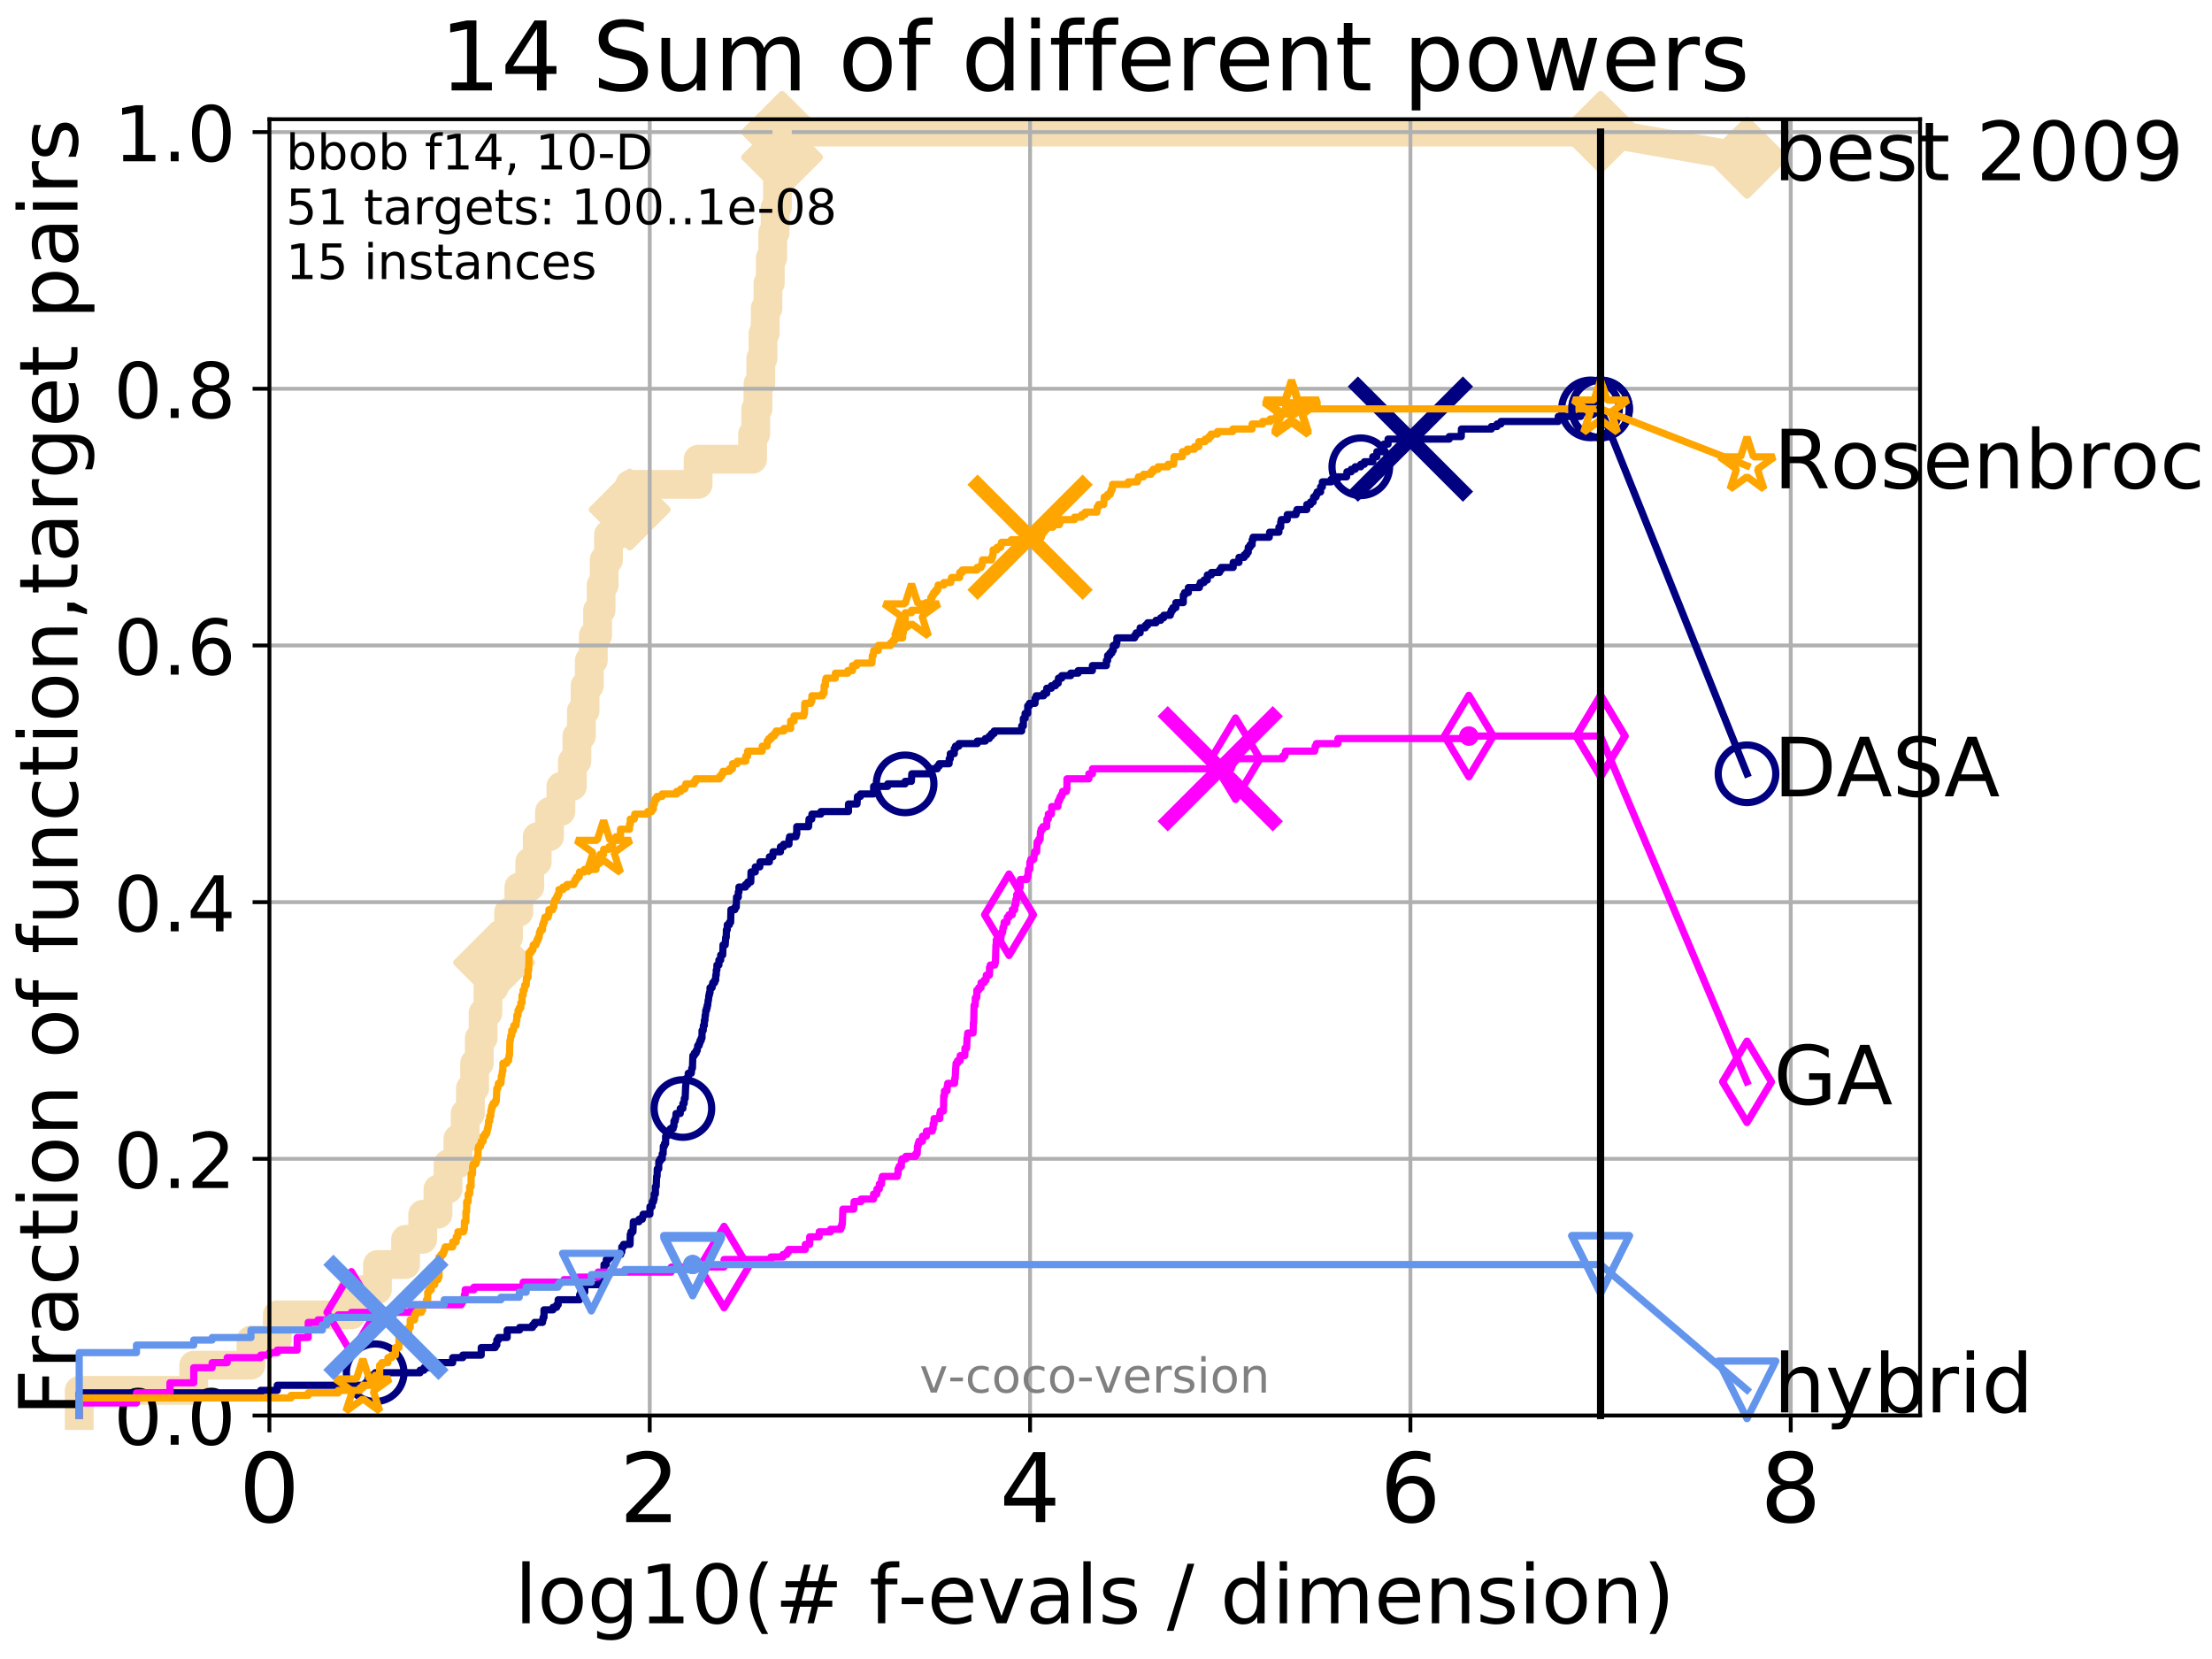 <?xml version="1.0" encoding="utf-8" standalone="no"?>
<!DOCTYPE svg PUBLIC "-//W3C//DTD SVG 1.1//EN"
  "http://www.w3.org/Graphics/SVG/1.1/DTD/svg11.dtd">
<!-- Created with matplotlib (http://matplotlib.org/) -->
<svg height="345.6pt" version="1.1" viewBox="0 0 460.8 345.6" width="460.8pt" xmlns="http://www.w3.org/2000/svg" xmlns:xlink="http://www.w3.org/1999/xlink">
 <defs>
  <style type="text/css">
*{stroke-linecap:butt;stroke-linejoin:round;}
  </style>
 </defs>
 <g id="figure_1">
  <g id="patch_1">
   <path d="M 0 345.6 
L 460.8 345.6 
L 460.8 0 
L 0 0 
z
" style="fill:#ffffff;"/>
  </g>
  <g id="axes_1">
   <g id="patch_2">
    <path d="M 56.12 294.88 
L 399.984 294.88 
L 399.984 24.84 
L 56.12 24.84 
z
" style="fill:#ffffff;"/>
   </g>
   <g id="line2d_1">
    <path d="M 16.504 294.88 
L 16.504 289.638 
L 40.355 289.638 
L 40.355 284.395 
L 52.281 284.395 
L 52.281 279.153 
L 57.76 279.153 
L 57.76 273.91 
L 73.209 273.91 
L 73.209 268.668 
L 78.63 268.668 
L 78.63 263.425 
L 84.485 263.425 
L 84.485 258.183 
L 88.057 258.183 
L 88.057 252.94 
L 91.239 252.94 
L 91.239 247.698 
L 93.34 247.698 
L 93.34 242.455 
L 95.388 242.455 
L 95.388 237.213 
L 96.9 237.213 
L 96.9 231.97 
L 97.99 231.97 
L 97.99 226.728 
L 98.872 226.728 
L 98.872 221.485 
L 99.848 221.485 
L 99.848 216.243 
L 100.642 216.243 
L 100.642 211 
L 101.647 211 
L 101.647 205.758 
L 102.94 205.758 
L 102.94 200.515 
L 104.351 200.515 
L 104.351 195.273 
L 105.944 195.273 
L 105.944 190.03 
L 108.086 190.03 
L 108.086 184.788 
L 110.362 184.788 
L 110.362 179.546 
L 111.908 179.546 
L 111.908 174.303 
L 114.464 174.303 
L 114.464 169.061 
L 116.841 169.061 
L 116.841 163.818 
L 119.239 163.818 
L 119.239 158.576 
L 120.179 158.576 
L 120.179 153.333 
L 121.109 153.333 
L 121.109 148.091 
L 121.879 148.091 
L 121.879 142.848 
L 122.759 142.848 
L 122.759 137.606 
L 123.597 137.606 
L 123.597 132.363 
L 124.493 132.363 
L 124.493 127.121 
L 125.221 127.121 
L 125.221 121.878 
L 125.86 121.878 
L 125.86 116.636 
L 126.762 116.636 
L 126.762 111.393 
L 128.892 111.393 
L 128.892 106.151 
L 131.187 106.151 
L 131.187 100.908 
L 145.426 100.908 
L 145.426 95.666 
L 156.782 95.666 
L 156.782 90.423 
L 157.433 90.423 
L 157.433 85.181 
L 157.903 85.181 
L 157.903 79.938 
L 158.487 79.938 
L 158.487 74.696 
L 158.947 74.696 
L 158.947 69.453 
L 159.408 69.453 
L 159.408 64.211 
L 159.98 64.211 
L 159.98 58.969 
L 160.467 58.969 
L 160.467 53.726 
L 160.982 53.726 
L 160.982 48.484 
L 161.476 48.484 
L 161.476 43.241 
L 161.959 43.241 
L 161.959 37.999 
L 162.443 37.999 
L 162.443 32.756 
L 162.924 32.756 
L 162.924 27.514 
L 333.43 27.514 
" style="fill:none;stroke:#f5deb3;stroke-linecap:square;stroke-width:6;"/>
   </g>
   <g id="line2d_2">
    <defs>
     <path d="M -0 7.778 
L 7.778 0 
L 0 -7.778 
L -7.778 -0 
z
" id="mc71608ae05" style="stroke:#f5deb3;stroke-linejoin:miter;stroke-width:1.5;"/>
    </defs>
    <g>
     <use style="fill:#f5deb3;stroke:#f5deb3;stroke-linejoin:miter;stroke-width:1.5;" x="102.94" xlink:href="#mc71608ae05" y="200.515"/>
     <use style="fill:#f5deb3;stroke:#f5deb3;stroke-linejoin:miter;stroke-width:1.5;" x="131.187" xlink:href="#mc71608ae05" y="106.151"/>
     <use style="fill:#f5deb3;stroke:#f5deb3;stroke-linejoin:miter;stroke-width:1.5;" x="162.924" xlink:href="#mc71608ae05" y="32.756"/>
     <use style="fill:#f5deb3;stroke:#f5deb3;stroke-linejoin:miter;stroke-width:1.5;" x="162.924" xlink:href="#mc71608ae05" y="27.514"/>
     <use style="fill:#f5deb3;stroke:#f5deb3;stroke-linejoin:miter;stroke-width:1.5;" x="162.924" xlink:href="#mc71608ae05" y="27.514"/>
     <use style="fill:#f5deb3;stroke:#f5deb3;stroke-linejoin:miter;stroke-width:1.5;" x="333.43" xlink:href="#mc71608ae05" y="27.514"/>
    </g>
   </g>
   <g id="line2d_3">
    <path style="fill:none;stroke:#f5deb3;stroke-linecap:square;stroke-width:6;"/>
    <g/>
   </g>
   <g id="line2d_4">
    <path d="M 333.43 27.514 
L 363.934 32.861 
" style="fill:none;stroke:#f5deb3;stroke-linecap:square;stroke-width:6;"/>
    <g>
     <use style="fill:#f5deb3;stroke:#f5deb3;stroke-linejoin:miter;stroke-width:1.5;" x="333.43" xlink:href="#mc71608ae05" y="27.514"/>
     <use style="fill:#f5deb3;stroke:#f5deb3;stroke-linejoin:miter;stroke-width:1.5;" x="363.934" xlink:href="#mc71608ae05" y="32.861"/>
    </g>
   </g>
   <g id="matplotlib.axis_1">
    <g id="xtick_1">
     <g id="line2d_5">
      <path clip-path="url(#p49bf7bb458)" d="M 56.12 294.88 
L 56.12 24.84 
" style="fill:none;stroke:#b0b0b0;stroke-linecap:square;stroke-width:0.8;"/>
     </g>
     <g id="line2d_6">
      <defs>
       <path d="M 0 0 
L 0 3.5 
" id="me4d1c3e0e8" style="stroke:#000000;stroke-width:0.8;"/>
      </defs>
      <g>
       <use style="stroke:#000000;stroke-width:0.8;" x="56.12" xlink:href="#me4d1c3e0e8" y="294.88"/>
      </g>
     </g>
     <g id="text_1">
      <!-- 0 -->
      <defs>
       <path d="M 31.781 66.406 
Q 24.172 66.406 20.328 58.906 
Q 16.5 51.422 16.5 36.375 
Q 16.5 21.391 20.328 13.891 
Q 24.172 6.391 31.781 6.391 
Q 39.453 6.391 43.281 13.891 
Q 47.125 21.391 47.125 36.375 
Q 47.125 51.422 43.281 58.906 
Q 39.453 66.406 31.781 66.406 
z
M 31.781 74.219 
Q 44.047 74.219 50.516 64.516 
Q 56.984 54.828 56.984 36.375 
Q 56.984 17.969 50.516 8.266 
Q 44.047 -1.422 31.781 -1.422 
Q 19.531 -1.422 13.062 8.266 
Q 6.594 17.969 6.594 36.375 
Q 6.594 54.828 13.062 64.516 
Q 19.531 74.219 31.781 74.219 
z
" id="DejaVuSans-30"/>
      </defs>
      <g transform="translate(49.758 317.077)scale(0.2 -0.2)">
       <use xlink:href="#DejaVuSans-30"/>
      </g>
     </g>
    </g>
    <g id="xtick_2">
     <g id="line2d_7">
      <path clip-path="url(#p49bf7bb458)" d="M 135.351 294.88 
L 135.351 24.84 
" style="fill:none;stroke:#b0b0b0;stroke-linecap:square;stroke-width:0.8;"/>
     </g>
     <g id="line2d_8">
      <g>
       <use style="stroke:#000000;stroke-width:0.8;" x="135.351" xlink:href="#me4d1c3e0e8" y="294.88"/>
      </g>
     </g>
     <g id="text_2">
      <!-- 2 -->
      <defs>
       <path d="M 19.188 8.297 
L 53.609 8.297 
L 53.609 0 
L 7.328 0 
L 7.328 8.297 
Q 12.938 14.109 22.625 23.891 
Q 32.328 33.688 34.812 36.531 
Q 39.547 41.844 41.422 45.531 
Q 43.312 49.219 43.312 52.781 
Q 43.312 58.594 39.234 62.25 
Q 35.156 65.922 28.609 65.922 
Q 23.969 65.922 18.812 64.312 
Q 13.672 62.703 7.812 59.422 
L 7.812 69.391 
Q 13.766 71.781 18.938 73 
Q 24.125 74.219 28.422 74.219 
Q 39.75 74.219 46.484 68.547 
Q 53.219 62.891 53.219 53.422 
Q 53.219 48.922 51.531 44.891 
Q 49.859 40.875 45.406 35.406 
Q 44.188 33.984 37.641 27.219 
Q 31.109 20.453 19.188 8.297 
z
" id="DejaVuSans-32"/>
      </defs>
      <g transform="translate(128.989 317.077)scale(0.2 -0.2)">
       <use xlink:href="#DejaVuSans-32"/>
      </g>
     </g>
    </g>
    <g id="xtick_3">
     <g id="line2d_9">
      <path clip-path="url(#p49bf7bb458)" d="M 214.583 294.88 
L 214.583 24.84 
" style="fill:none;stroke:#b0b0b0;stroke-linecap:square;stroke-width:0.8;"/>
     </g>
     <g id="line2d_10">
      <g>
       <use style="stroke:#000000;stroke-width:0.8;" x="214.583" xlink:href="#me4d1c3e0e8" y="294.88"/>
      </g>
     </g>
     <g id="text_3">
      <!-- 4 -->
      <defs>
       <path d="M 37.797 64.312 
L 12.891 25.391 
L 37.797 25.391 
z
M 35.203 72.906 
L 47.609 72.906 
L 47.609 25.391 
L 58.016 25.391 
L 58.016 17.188 
L 47.609 17.188 
L 47.609 0 
L 37.797 0 
L 37.797 17.188 
L 4.891 17.188 
L 4.891 26.703 
z
" id="DejaVuSans-34"/>
      </defs>
      <g transform="translate(208.22 317.077)scale(0.2 -0.2)">
       <use xlink:href="#DejaVuSans-34"/>
      </g>
     </g>
    </g>
    <g id="xtick_4">
     <g id="line2d_11">
      <path clip-path="url(#p49bf7bb458)" d="M 293.814 294.88 
L 293.814 24.84 
" style="fill:none;stroke:#b0b0b0;stroke-linecap:square;stroke-width:0.8;"/>
     </g>
     <g id="line2d_12">
      <g>
       <use style="stroke:#000000;stroke-width:0.8;" x="293.814" xlink:href="#me4d1c3e0e8" y="294.88"/>
      </g>
     </g>
     <g id="text_4">
      <!-- 6 -->
      <defs>
       <path d="M 33.016 40.375 
Q 26.375 40.375 22.484 35.828 
Q 18.609 31.297 18.609 23.391 
Q 18.609 15.531 22.484 10.953 
Q 26.375 6.391 33.016 6.391 
Q 39.656 6.391 43.531 10.953 
Q 47.406 15.531 47.406 23.391 
Q 47.406 31.297 43.531 35.828 
Q 39.656 40.375 33.016 40.375 
z
M 52.594 71.297 
L 52.594 62.312 
Q 48.875 64.062 45.094 64.984 
Q 41.312 65.922 37.594 65.922 
Q 27.828 65.922 22.672 59.328 
Q 17.531 52.734 16.797 39.406 
Q 19.672 43.656 24.016 45.922 
Q 28.375 48.188 33.594 48.188 
Q 44.578 48.188 50.953 41.516 
Q 57.328 34.859 57.328 23.391 
Q 57.328 12.156 50.688 5.359 
Q 44.047 -1.422 33.016 -1.422 
Q 20.359 -1.422 13.672 8.266 
Q 6.984 17.969 6.984 36.375 
Q 6.984 53.656 15.188 63.938 
Q 23.391 74.219 37.203 74.219 
Q 40.922 74.219 44.703 73.484 
Q 48.484 72.75 52.594 71.297 
z
" id="DejaVuSans-36"/>
      </defs>
      <g transform="translate(287.452 317.077)scale(0.2 -0.2)">
       <use xlink:href="#DejaVuSans-36"/>
      </g>
     </g>
    </g>
    <g id="xtick_5">
     <g id="line2d_13">
      <path clip-path="url(#p49bf7bb458)" d="M 373.045 294.88 
L 373.045 24.84 
" style="fill:none;stroke:#b0b0b0;stroke-linecap:square;stroke-width:0.8;"/>
     </g>
     <g id="line2d_14">
      <g>
       <use style="stroke:#000000;stroke-width:0.8;" x="373.045" xlink:href="#me4d1c3e0e8" y="294.88"/>
      </g>
     </g>
     <g id="text_5">
      <!-- 8 -->
      <defs>
       <path d="M 31.781 34.625 
Q 24.75 34.625 20.719 30.859 
Q 16.703 27.094 16.703 20.516 
Q 16.703 13.922 20.719 10.156 
Q 24.75 6.391 31.781 6.391 
Q 38.812 6.391 42.859 10.172 
Q 46.922 13.969 46.922 20.516 
Q 46.922 27.094 42.891 30.859 
Q 38.875 34.625 31.781 34.625 
z
M 21.922 38.812 
Q 15.578 40.375 12.031 44.719 
Q 8.5 49.078 8.5 55.328 
Q 8.5 64.062 14.719 69.141 
Q 20.953 74.219 31.781 74.219 
Q 42.672 74.219 48.875 69.141 
Q 55.078 64.062 55.078 55.328 
Q 55.078 49.078 51.531 44.719 
Q 48 40.375 41.703 38.812 
Q 48.828 37.156 52.797 32.312 
Q 56.781 27.484 56.781 20.516 
Q 56.781 9.906 50.312 4.234 
Q 43.844 -1.422 31.781 -1.422 
Q 19.734 -1.422 13.25 4.234 
Q 6.781 9.906 6.781 20.516 
Q 6.781 27.484 10.781 32.312 
Q 14.797 37.156 21.922 38.812 
z
M 18.312 54.391 
Q 18.312 48.734 21.844 45.562 
Q 25.391 42.391 31.781 42.391 
Q 38.141 42.391 41.719 45.562 
Q 45.312 48.734 45.312 54.391 
Q 45.312 60.062 41.719 63.234 
Q 38.141 66.406 31.781 66.406 
Q 25.391 66.406 21.844 63.234 
Q 18.312 60.062 18.312 54.391 
z
" id="DejaVuSans-38"/>
      </defs>
      <g transform="translate(366.683 317.077)scale(0.2 -0.2)">
       <use xlink:href="#DejaVuSans-38"/>
      </g>
     </g>
    </g>
    <g id="text_6">
     <!-- log10(# f-evals / dimension) -->
     <defs>
      <path d="M 9.422 75.984 
L 18.406 75.984 
L 18.406 0 
L 9.422 0 
z
" id="DejaVuSans-6c"/>
      <path d="M 30.609 48.391 
Q 23.391 48.391 19.188 42.75 
Q 14.984 37.109 14.984 27.297 
Q 14.984 17.484 19.156 11.844 
Q 23.344 6.203 30.609 6.203 
Q 37.797 6.203 41.984 11.859 
Q 46.188 17.531 46.188 27.297 
Q 46.188 37.016 41.984 42.703 
Q 37.797 48.391 30.609 48.391 
z
M 30.609 56 
Q 42.328 56 49.016 48.375 
Q 55.719 40.766 55.719 27.297 
Q 55.719 13.875 49.016 6.219 
Q 42.328 -1.422 30.609 -1.422 
Q 18.844 -1.422 12.172 6.219 
Q 5.516 13.875 5.516 27.297 
Q 5.516 40.766 12.172 48.375 
Q 18.844 56 30.609 56 
z
" id="DejaVuSans-6f"/>
      <path d="M 45.406 27.984 
Q 45.406 37.75 41.375 43.109 
Q 37.359 48.484 30.078 48.484 
Q 22.859 48.484 18.828 43.109 
Q 14.797 37.75 14.797 27.984 
Q 14.797 18.266 18.828 12.891 
Q 22.859 7.516 30.078 7.516 
Q 37.359 7.516 41.375 12.891 
Q 45.406 18.266 45.406 27.984 
z
M 54.391 6.781 
Q 54.391 -7.172 48.188 -13.984 
Q 42 -20.797 29.203 -20.797 
Q 24.469 -20.797 20.266 -20.094 
Q 16.062 -19.391 12.109 -17.922 
L 12.109 -9.188 
Q 16.062 -11.328 19.922 -12.344 
Q 23.781 -13.375 27.781 -13.375 
Q 36.625 -13.375 41.016 -8.766 
Q 45.406 -4.156 45.406 5.172 
L 45.406 9.625 
Q 42.625 4.781 38.281 2.391 
Q 33.938 0 27.875 0 
Q 17.828 0 11.672 7.656 
Q 5.516 15.328 5.516 27.984 
Q 5.516 40.672 11.672 48.328 
Q 17.828 56 27.875 56 
Q 33.938 56 38.281 53.609 
Q 42.625 51.219 45.406 46.391 
L 45.406 54.688 
L 54.391 54.688 
z
" id="DejaVuSans-67"/>
      <path d="M 12.406 8.297 
L 28.516 8.297 
L 28.516 63.922 
L 10.984 60.406 
L 10.984 69.391 
L 28.422 72.906 
L 38.281 72.906 
L 38.281 8.297 
L 54.391 8.297 
L 54.391 0 
L 12.406 0 
z
" id="DejaVuSans-31"/>
      <path d="M 31 75.875 
Q 24.469 64.656 21.281 53.656 
Q 18.109 42.672 18.109 31.391 
Q 18.109 20.125 21.312 9.062 
Q 24.516 -2 31 -13.188 
L 23.188 -13.188 
Q 15.875 -1.703 12.234 9.375 
Q 8.594 20.453 8.594 31.391 
Q 8.594 42.281 12.203 53.312 
Q 15.828 64.359 23.188 75.875 
z
" id="DejaVuSans-28"/>
      <path d="M 51.125 44 
L 36.922 44 
L 32.812 27.688 
L 47.125 27.688 
z
M 43.797 71.781 
L 38.719 51.516 
L 52.984 51.516 
L 58.109 71.781 
L 65.922 71.781 
L 60.891 51.516 
L 76.125 51.516 
L 76.125 44 
L 58.984 44 
L 54.984 27.688 
L 70.516 27.688 
L 70.516 20.219 
L 53.078 20.219 
L 48 0 
L 40.188 0 
L 45.219 20.219 
L 30.906 20.219 
L 25.875 0 
L 18.016 0 
L 23.094 20.219 
L 7.719 20.219 
L 7.719 27.688 
L 24.906 27.688 
L 29 44 
L 13.281 44 
L 13.281 51.516 
L 30.906 51.516 
L 35.891 71.781 
z
" id="DejaVuSans-23"/>
      <path id="DejaVuSans-20"/>
      <path d="M 37.109 75.984 
L 37.109 68.5 
L 28.516 68.5 
Q 23.688 68.5 21.797 66.547 
Q 19.922 64.594 19.922 59.516 
L 19.922 54.688 
L 34.719 54.688 
L 34.719 47.703 
L 19.922 47.703 
L 19.922 0 
L 10.891 0 
L 10.891 47.703 
L 2.297 47.703 
L 2.297 54.688 
L 10.891 54.688 
L 10.891 58.5 
Q 10.891 67.625 15.141 71.797 
Q 19.391 75.984 28.609 75.984 
z
" id="DejaVuSans-66"/>
      <path d="M 4.891 31.391 
L 31.203 31.391 
L 31.203 23.391 
L 4.891 23.391 
z
" id="DejaVuSans-2d"/>
      <path d="M 56.203 29.594 
L 56.203 25.203 
L 14.891 25.203 
Q 15.484 15.922 20.484 11.062 
Q 25.484 6.203 34.422 6.203 
Q 39.594 6.203 44.453 7.469 
Q 49.312 8.734 54.109 11.281 
L 54.109 2.781 
Q 49.266 0.734 44.188 -0.344 
Q 39.109 -1.422 33.891 -1.422 
Q 20.797 -1.422 13.156 6.188 
Q 5.516 13.812 5.516 26.812 
Q 5.516 40.234 12.766 48.109 
Q 20.016 56 32.328 56 
Q 43.359 56 49.781 48.891 
Q 56.203 41.797 56.203 29.594 
z
M 47.219 32.234 
Q 47.125 39.594 43.094 43.984 
Q 39.062 48.391 32.422 48.391 
Q 24.906 48.391 20.391 44.141 
Q 15.875 39.891 15.188 32.172 
z
" id="DejaVuSans-65"/>
      <path d="M 2.984 54.688 
L 12.5 54.688 
L 29.594 8.797 
L 46.688 54.688 
L 56.203 54.688 
L 35.688 0 
L 23.484 0 
z
" id="DejaVuSans-76"/>
      <path d="M 34.281 27.484 
Q 23.391 27.484 19.188 25 
Q 14.984 22.516 14.984 16.5 
Q 14.984 11.719 18.141 8.906 
Q 21.297 6.109 26.703 6.109 
Q 34.188 6.109 38.703 11.406 
Q 43.219 16.703 43.219 25.484 
L 43.219 27.484 
z
M 52.203 31.203 
L 52.203 0 
L 43.219 0 
L 43.219 8.297 
Q 40.141 3.328 35.547 0.953 
Q 30.953 -1.422 24.312 -1.422 
Q 15.922 -1.422 10.953 3.297 
Q 6 8.016 6 15.922 
Q 6 25.141 12.172 29.828 
Q 18.359 34.516 30.609 34.516 
L 43.219 34.516 
L 43.219 35.406 
Q 43.219 41.609 39.141 45 
Q 35.062 48.391 27.688 48.391 
Q 23 48.391 18.547 47.266 
Q 14.109 46.141 10.016 43.891 
L 10.016 52.203 
Q 14.938 54.109 19.578 55.047 
Q 24.219 56 28.609 56 
Q 40.484 56 46.344 49.844 
Q 52.203 43.703 52.203 31.203 
z
" id="DejaVuSans-61"/>
      <path d="M 44.281 53.078 
L 44.281 44.578 
Q 40.484 46.531 36.375 47.5 
Q 32.281 48.484 27.875 48.484 
Q 21.188 48.484 17.844 46.438 
Q 14.5 44.391 14.5 40.281 
Q 14.5 37.156 16.891 35.375 
Q 19.281 33.594 26.516 31.984 
L 29.594 31.297 
Q 39.156 29.25 43.188 25.516 
Q 47.219 21.781 47.219 15.094 
Q 47.219 7.469 41.188 3.016 
Q 35.156 -1.422 24.609 -1.422 
Q 20.219 -1.422 15.453 -0.562 
Q 10.688 0.297 5.422 2 
L 5.422 11.281 
Q 10.406 8.688 15.234 7.391 
Q 20.062 6.109 24.812 6.109 
Q 31.156 6.109 34.562 8.281 
Q 37.984 10.453 37.984 14.406 
Q 37.984 18.062 35.516 20.016 
Q 33.062 21.969 24.703 23.781 
L 21.578 24.516 
Q 13.234 26.266 9.516 29.906 
Q 5.812 33.547 5.812 39.891 
Q 5.812 47.609 11.281 51.797 
Q 16.75 56 26.812 56 
Q 31.781 56 36.172 55.266 
Q 40.578 54.547 44.281 53.078 
z
" id="DejaVuSans-73"/>
      <path d="M 25.391 72.906 
L 33.688 72.906 
L 8.297 -9.281 
L 0 -9.281 
z
" id="DejaVuSans-2f"/>
      <path d="M 45.406 46.391 
L 45.406 75.984 
L 54.391 75.984 
L 54.391 0 
L 45.406 0 
L 45.406 8.203 
Q 42.578 3.328 38.25 0.953 
Q 33.938 -1.422 27.875 -1.422 
Q 17.969 -1.422 11.734 6.484 
Q 5.516 14.406 5.516 27.297 
Q 5.516 40.188 11.734 48.094 
Q 17.969 56 27.875 56 
Q 33.938 56 38.25 53.625 
Q 42.578 51.266 45.406 46.391 
z
M 14.797 27.297 
Q 14.797 17.391 18.875 11.75 
Q 22.953 6.109 30.078 6.109 
Q 37.203 6.109 41.297 11.75 
Q 45.406 17.391 45.406 27.297 
Q 45.406 37.203 41.297 42.844 
Q 37.203 48.484 30.078 48.484 
Q 22.953 48.484 18.875 42.844 
Q 14.797 37.203 14.797 27.297 
z
" id="DejaVuSans-64"/>
      <path d="M 9.422 54.688 
L 18.406 54.688 
L 18.406 0 
L 9.422 0 
z
M 9.422 75.984 
L 18.406 75.984 
L 18.406 64.594 
L 9.422 64.594 
z
" id="DejaVuSans-69"/>
      <path d="M 52 44.188 
Q 55.375 50.25 60.062 53.125 
Q 64.75 56 71.094 56 
Q 79.641 56 84.281 50.016 
Q 88.922 44.047 88.922 33.016 
L 88.922 0 
L 79.891 0 
L 79.891 32.719 
Q 79.891 40.578 77.094 44.375 
Q 74.312 48.188 68.609 48.188 
Q 61.625 48.188 57.562 43.547 
Q 53.516 38.922 53.516 30.906 
L 53.516 0 
L 44.484 0 
L 44.484 32.719 
Q 44.484 40.625 41.703 44.406 
Q 38.922 48.188 33.109 48.188 
Q 26.219 48.188 22.156 43.531 
Q 18.109 38.875 18.109 30.906 
L 18.109 0 
L 9.078 0 
L 9.078 54.688 
L 18.109 54.688 
L 18.109 46.188 
Q 21.188 51.219 25.484 53.609 
Q 29.781 56 35.688 56 
Q 41.656 56 45.828 52.969 
Q 50 49.953 52 44.188 
z
" id="DejaVuSans-6d"/>
      <path d="M 54.891 33.016 
L 54.891 0 
L 45.906 0 
L 45.906 32.719 
Q 45.906 40.484 42.875 44.328 
Q 39.844 48.188 33.797 48.188 
Q 26.516 48.188 22.312 43.547 
Q 18.109 38.922 18.109 30.906 
L 18.109 0 
L 9.078 0 
L 9.078 54.688 
L 18.109 54.688 
L 18.109 46.188 
Q 21.344 51.125 25.703 53.562 
Q 30.078 56 35.797 56 
Q 45.219 56 50.047 50.172 
Q 54.891 44.344 54.891 33.016 
z
" id="DejaVuSans-6e"/>
      <path d="M 8.016 75.875 
L 15.828 75.875 
Q 23.141 64.359 26.781 53.312 
Q 30.422 42.281 30.422 31.391 
Q 30.422 20.453 26.781 9.375 
Q 23.141 -1.703 15.828 -13.188 
L 8.016 -13.188 
Q 14.5 -2 17.703 9.062 
Q 20.906 20.125 20.906 31.391 
Q 20.906 42.672 17.703 53.656 
Q 14.5 64.656 8.016 75.875 
z
" id="DejaVuSans-29"/>
     </defs>
     <g transform="translate(107.211 338.154)scale(0.17 -0.17)">
      <use xlink:href="#DejaVuSans-6c"/>
      <use x="27.783" xlink:href="#DejaVuSans-6f"/>
      <use x="88.965" xlink:href="#DejaVuSans-67"/>
      <use x="152.441" xlink:href="#DejaVuSans-31"/>
      <use x="216.064" xlink:href="#DejaVuSans-30"/>
      <use x="279.688" xlink:href="#DejaVuSans-28"/>
      <use x="318.701" xlink:href="#DejaVuSans-23"/>
      <use x="402.49" xlink:href="#DejaVuSans-20"/>
      <use x="434.277" xlink:href="#DejaVuSans-66"/>
      <use x="469.404" xlink:href="#DejaVuSans-2d"/>
      <use x="505.488" xlink:href="#DejaVuSans-65"/>
      <use x="567.012" xlink:href="#DejaVuSans-76"/>
      <use x="626.191" xlink:href="#DejaVuSans-61"/>
      <use x="687.471" xlink:href="#DejaVuSans-6c"/>
      <use x="715.254" xlink:href="#DejaVuSans-73"/>
      <use x="767.354" xlink:href="#DejaVuSans-20"/>
      <use x="799.141" xlink:href="#DejaVuSans-2f"/>
      <use x="832.832" xlink:href="#DejaVuSans-20"/>
      <use x="864.619" xlink:href="#DejaVuSans-64"/>
      <use x="928.096" xlink:href="#DejaVuSans-69"/>
      <use x="955.879" xlink:href="#DejaVuSans-6d"/>
      <use x="1053.291" xlink:href="#DejaVuSans-65"/>
      <use x="1114.814" xlink:href="#DejaVuSans-6e"/>
      <use x="1178.193" xlink:href="#DejaVuSans-73"/>
      <use x="1230.293" xlink:href="#DejaVuSans-69"/>
      <use x="1258.076" xlink:href="#DejaVuSans-6f"/>
      <use x="1319.258" xlink:href="#DejaVuSans-6e"/>
      <use x="1382.637" xlink:href="#DejaVuSans-29"/>
     </g>
    </g>
   </g>
   <g id="matplotlib.axis_2">
    <g id="ytick_1">
     <g id="line2d_15">
      <path clip-path="url(#p49bf7bb458)" d="M 56.12 294.88 
L 399.984 294.88 
" style="fill:none;stroke:#b0b0b0;stroke-linecap:square;stroke-width:0.8;"/>
     </g>
     <g id="line2d_16">
      <defs>
       <path d="M 0 0 
L -3.5 0 
" id="ma7cf3448de" style="stroke:#000000;stroke-width:0.8;"/>
      </defs>
      <g>
       <use style="stroke:#000000;stroke-width:0.8;" x="56.12" xlink:href="#ma7cf3448de" y="294.88"/>
      </g>
     </g>
     <g id="text_7">
      <!-- 0.0 -->
      <defs>
       <path d="M 10.688 12.406 
L 21 12.406 
L 21 0 
L 10.688 0 
z
" id="DejaVuSans-2e"/>
      </defs>
      <g transform="translate(23.675 300.959)scale(0.16 -0.16)">
       <use xlink:href="#DejaVuSans-30"/>
       <use x="63.623" xlink:href="#DejaVuSans-2e"/>
       <use x="95.41" xlink:href="#DejaVuSans-30"/>
      </g>
     </g>
    </g>
    <g id="ytick_2">
     <g id="line2d_17">
      <path clip-path="url(#p49bf7bb458)" d="M 56.12 241.407 
L 399.984 241.407 
" style="fill:none;stroke:#b0b0b0;stroke-linecap:square;stroke-width:0.8;"/>
     </g>
     <g id="line2d_18">
      <g>
       <use style="stroke:#000000;stroke-width:0.8;" x="56.12" xlink:href="#ma7cf3448de" y="241.407"/>
      </g>
     </g>
     <g id="text_8">
      <!-- 0.2 -->
      <g transform="translate(23.675 247.485)scale(0.16 -0.16)">
       <use xlink:href="#DejaVuSans-30"/>
       <use x="63.623" xlink:href="#DejaVuSans-2e"/>
       <use x="95.41" xlink:href="#DejaVuSans-32"/>
      </g>
     </g>
    </g>
    <g id="ytick_3">
     <g id="line2d_19">
      <path clip-path="url(#p49bf7bb458)" d="M 56.12 187.933 
L 399.984 187.933 
" style="fill:none;stroke:#b0b0b0;stroke-linecap:square;stroke-width:0.8;"/>
     </g>
     <g id="line2d_20">
      <g>
       <use style="stroke:#000000;stroke-width:0.8;" x="56.12" xlink:href="#ma7cf3448de" y="187.933"/>
      </g>
     </g>
     <g id="text_9">
      <!-- 0.4 -->
      <g transform="translate(23.675 194.012)scale(0.16 -0.16)">
       <use xlink:href="#DejaVuSans-30"/>
       <use x="63.623" xlink:href="#DejaVuSans-2e"/>
       <use x="95.41" xlink:href="#DejaVuSans-34"/>
      </g>
     </g>
    </g>
    <g id="ytick_4">
     <g id="line2d_21">
      <path clip-path="url(#p49bf7bb458)" d="M 56.12 134.46 
L 399.984 134.46 
" style="fill:none;stroke:#b0b0b0;stroke-linecap:square;stroke-width:0.8;"/>
     </g>
     <g id="line2d_22">
      <g>
       <use style="stroke:#000000;stroke-width:0.8;" x="56.12" xlink:href="#ma7cf3448de" y="134.46"/>
      </g>
     </g>
     <g id="text_10">
      <!-- 0.6 -->
      <g transform="translate(23.675 140.539)scale(0.16 -0.16)">
       <use xlink:href="#DejaVuSans-30"/>
       <use x="63.623" xlink:href="#DejaVuSans-2e"/>
       <use x="95.41" xlink:href="#DejaVuSans-36"/>
      </g>
     </g>
    </g>
    <g id="ytick_5">
     <g id="line2d_23">
      <path clip-path="url(#p49bf7bb458)" d="M 56.12 80.987 
L 399.984 80.987 
" style="fill:none;stroke:#b0b0b0;stroke-linecap:square;stroke-width:0.8;"/>
     </g>
     <g id="line2d_24">
      <g>
       <use style="stroke:#000000;stroke-width:0.8;" x="56.12" xlink:href="#ma7cf3448de" y="80.987"/>
      </g>
     </g>
     <g id="text_11">
      <!-- 0.8 -->
      <g transform="translate(23.675 87.066)scale(0.16 -0.16)">
       <use xlink:href="#DejaVuSans-30"/>
       <use x="63.623" xlink:href="#DejaVuSans-2e"/>
       <use x="95.41" xlink:href="#DejaVuSans-38"/>
      </g>
     </g>
    </g>
    <g id="ytick_6">
     <g id="line2d_25">
      <path clip-path="url(#p49bf7bb458)" d="M 56.12 27.514 
L 399.984 27.514 
" style="fill:none;stroke:#b0b0b0;stroke-linecap:square;stroke-width:0.8;"/>
     </g>
     <g id="line2d_26">
      <g>
       <use style="stroke:#000000;stroke-width:0.8;" x="56.12" xlink:href="#ma7cf3448de" y="27.514"/>
      </g>
     </g>
     <g id="text_12">
      <!-- 1.0 -->
      <g transform="translate(23.675 33.592)scale(0.16 -0.16)">
       <use xlink:href="#DejaVuSans-31"/>
       <use x="63.623" xlink:href="#DejaVuSans-2e"/>
       <use x="95.41" xlink:href="#DejaVuSans-30"/>
      </g>
     </g>
    </g>
    <g id="text_13">
     <!-- Fraction of function,target pairs -->
     <defs>
      <path d="M 9.812 72.906 
L 51.703 72.906 
L 51.703 64.594 
L 19.672 64.594 
L 19.672 43.109 
L 48.578 43.109 
L 48.578 34.812 
L 19.672 34.812 
L 19.672 0 
L 9.812 0 
z
" id="DejaVuSans-46"/>
      <path d="M 41.109 46.297 
Q 39.594 47.172 37.812 47.578 
Q 36.031 48 33.891 48 
Q 26.266 48 22.188 43.047 
Q 18.109 38.094 18.109 28.812 
L 18.109 0 
L 9.078 0 
L 9.078 54.688 
L 18.109 54.688 
L 18.109 46.188 
Q 20.953 51.172 25.484 53.578 
Q 30.031 56 36.531 56 
Q 37.453 56 38.578 55.875 
Q 39.703 55.766 41.062 55.516 
z
" id="DejaVuSans-72"/>
      <path d="M 48.781 52.594 
L 48.781 44.188 
Q 44.969 46.297 41.141 47.344 
Q 37.312 48.391 33.406 48.391 
Q 24.656 48.391 19.812 42.844 
Q 14.984 37.312 14.984 27.297 
Q 14.984 17.281 19.812 11.734 
Q 24.656 6.203 33.406 6.203 
Q 37.312 6.203 41.141 7.25 
Q 44.969 8.297 48.781 10.406 
L 48.781 2.094 
Q 45.016 0.344 40.984 -0.531 
Q 36.969 -1.422 32.422 -1.422 
Q 20.062 -1.422 12.781 6.344 
Q 5.516 14.109 5.516 27.297 
Q 5.516 40.672 12.859 48.328 
Q 20.219 56 33.016 56 
Q 37.156 56 41.109 55.141 
Q 45.062 54.297 48.781 52.594 
z
" id="DejaVuSans-63"/>
      <path d="M 18.312 70.219 
L 18.312 54.688 
L 36.812 54.688 
L 36.812 47.703 
L 18.312 47.703 
L 18.312 18.016 
Q 18.312 11.328 20.141 9.422 
Q 21.969 7.516 27.594 7.516 
L 36.812 7.516 
L 36.812 0 
L 27.594 0 
Q 17.188 0 13.234 3.875 
Q 9.281 7.766 9.281 18.016 
L 9.281 47.703 
L 2.688 47.703 
L 2.688 54.688 
L 9.281 54.688 
L 9.281 70.219 
z
" id="DejaVuSans-74"/>
      <path d="M 8.5 21.578 
L 8.5 54.688 
L 17.484 54.688 
L 17.484 21.922 
Q 17.484 14.156 20.5 10.266 
Q 23.531 6.391 29.594 6.391 
Q 36.859 6.391 41.078 11.031 
Q 45.312 15.672 45.312 23.688 
L 45.312 54.688 
L 54.297 54.688 
L 54.297 0 
L 45.312 0 
L 45.312 8.406 
Q 42.047 3.422 37.719 1 
Q 33.406 -1.422 27.688 -1.422 
Q 18.266 -1.422 13.375 4.438 
Q 8.5 10.297 8.5 21.578 
z
M 31.109 56 
z
" id="DejaVuSans-75"/>
      <path d="M 11.719 12.406 
L 22.016 12.406 
L 22.016 4 
L 14.016 -11.625 
L 7.719 -11.625 
L 11.719 4 
z
" id="DejaVuSans-2c"/>
      <path d="M 18.109 8.203 
L 18.109 -20.797 
L 9.078 -20.797 
L 9.078 54.688 
L 18.109 54.688 
L 18.109 46.391 
Q 20.953 51.266 25.266 53.625 
Q 29.594 56 35.594 56 
Q 45.562 56 51.781 48.094 
Q 58.016 40.188 58.016 27.297 
Q 58.016 14.406 51.781 6.484 
Q 45.562 -1.422 35.594 -1.422 
Q 29.594 -1.422 25.266 0.953 
Q 20.953 3.328 18.109 8.203 
z
M 48.688 27.297 
Q 48.688 37.203 44.609 42.844 
Q 40.531 48.484 33.406 48.484 
Q 26.266 48.484 22.188 42.844 
Q 18.109 37.203 18.109 27.297 
Q 18.109 17.391 22.188 11.75 
Q 26.266 6.109 33.406 6.109 
Q 40.531 6.109 44.609 11.75 
Q 48.688 17.391 48.688 27.297 
z
" id="DejaVuSans-70"/>
     </defs>
     <g transform="translate(16.14 294.999)rotate(-90)scale(0.17 -0.17)">
      <use xlink:href="#DejaVuSans-46"/>
      <use x="57.41" xlink:href="#DejaVuSans-72"/>
      <use x="98.523" xlink:href="#DejaVuSans-61"/>
      <use x="159.803" xlink:href="#DejaVuSans-63"/>
      <use x="214.783" xlink:href="#DejaVuSans-74"/>
      <use x="253.992" xlink:href="#DejaVuSans-69"/>
      <use x="281.775" xlink:href="#DejaVuSans-6f"/>
      <use x="342.957" xlink:href="#DejaVuSans-6e"/>
      <use x="406.336" xlink:href="#DejaVuSans-20"/>
      <use x="438.123" xlink:href="#DejaVuSans-6f"/>
      <use x="499.305" xlink:href="#DejaVuSans-66"/>
      <use x="534.51" xlink:href="#DejaVuSans-20"/>
      <use x="566.297" xlink:href="#DejaVuSans-66"/>
      <use x="601.502" xlink:href="#DejaVuSans-75"/>
      <use x="664.881" xlink:href="#DejaVuSans-6e"/>
      <use x="728.26" xlink:href="#DejaVuSans-63"/>
      <use x="783.24" xlink:href="#DejaVuSans-74"/>
      <use x="822.449" xlink:href="#DejaVuSans-69"/>
      <use x="850.232" xlink:href="#DejaVuSans-6f"/>
      <use x="911.414" xlink:href="#DejaVuSans-6e"/>
      <use x="974.793" xlink:href="#DejaVuSans-2c"/>
      <use x="1006.58" xlink:href="#DejaVuSans-74"/>
      <use x="1045.789" xlink:href="#DejaVuSans-61"/>
      <use x="1107.068" xlink:href="#DejaVuSans-72"/>
      <use x="1148.166" xlink:href="#DejaVuSans-67"/>
      <use x="1211.643" xlink:href="#DejaVuSans-65"/>
      <use x="1273.166" xlink:href="#DejaVuSans-74"/>
      <use x="1312.375" xlink:href="#DejaVuSans-20"/>
      <use x="1344.162" xlink:href="#DejaVuSans-70"/>
      <use x="1407.639" xlink:href="#DejaVuSans-61"/>
      <use x="1468.918" xlink:href="#DejaVuSans-69"/>
      <use x="1496.701" xlink:href="#DejaVuSans-72"/>
      <use x="1537.814" xlink:href="#DejaVuSans-73"/>
     </g>
    </g>
   </g>
   <g id="line2d_27">
    <defs>
     <path d="M 0 1.5 
C 0.398 1.5 0.779 1.342 1.061 1.061 
C 1.342 0.779 1.5 0.398 1.5 0 
C 1.5 -0.398 1.342 -0.779 1.061 -1.061 
C 0.779 -1.342 0.398 -1.5 0 -1.5 
C -0.398 -1.5 -0.779 -1.342 -1.061 -1.061 
C -1.342 -0.779 -1.5 -0.398 -1.5 0 
C -1.5 0.398 -1.342 0.779 -1.061 1.061 
C -0.779 1.342 -0.398 1.5 0 1.5 
z
" id="m0c2387c0aa" style="stroke:#f5deb3;"/>
    </defs>
    <g>
     <use style="fill:#f5deb3;stroke:#f5deb3;" x="162.924" xlink:href="#m0c2387c0aa" y="27.514"/>
     <use style="fill:#f5deb3;stroke:#f5deb3;" x="162.924" xlink:href="#m0c2387c0aa" y="27.514"/>
    </g>
   </g>
   <g id="line2d_28">
    <defs>
     <path d="M 0 1.5 
C 0.398 1.5 0.779 1.342 1.061 1.061 
C 1.342 0.779 1.5 0.398 1.5 0 
C 1.5 -0.398 1.342 -0.779 1.061 -1.061 
C 0.779 -1.342 0.398 -1.5 0 -1.5 
C -0.398 -1.5 -0.779 -1.342 -1.061 -1.061 
C -1.342 -0.779 -1.5 -0.398 -1.5 0 
C -1.5 0.398 -1.342 0.779 -1.061 1.061 
C -0.779 1.342 -0.398 1.5 0 1.5 
z
" id="m2d578cbe40" style="stroke:#000080;"/>
    </defs>
    <g>
     <use style="fill:#000080;stroke:#000080;" x="331.33" xlink:href="#m2d578cbe40" y="85.181"/>
     <use style="fill:#000080;stroke:#000080;" x="331.33" xlink:href="#m2d578cbe40" y="85.181"/>
    </g>
   </g>
   <g id="line2d_29">
    <path d="M 16.504 294.88 
L 16.504 290.162 
L 54.307 290.162 
L 54.307 289.638 
L 57.76 289.638 
L 57.76 288.589 
L 76.132 288.589 
L 76.132 288.065 
L 76.661 288.065 
L 76.661 287.016 
L 77.175 287.016 
L 77.175 286.492 
L 78.158 286.492 
L 78.158 285.968 
L 87.511 285.968 
L 87.511 285.444 
L 88.324 285.444 
L 88.324 284.919 
L 89.352 284.919 
L 89.352 283.871 
L 94.301 283.871 
L 94.301 282.822 
L 96.41 282.822 
L 96.41 282.298 
L 100.25 282.298 
L 100.25 280.725 
L 103.164 280.725 
L 103.164 280.201 
L 103.496 280.201 
L 103.496 279.153 
L 103.822 279.153 
L 103.822 278.628 
L 105.656 278.628 
L 105.656 277.056 
L 108.253 277.056 
L 108.253 276.531 
L 110.941 276.531 
L 110.941 276.007 
L 111.362 276.007 
L 111.362 275.483 
L 113.015 275.483 
L 113.015 274.959 
L 113.14 274.959 
L 113.14 274.434 
L 113.327 274.434 
L 113.327 272.862 
L 115.201 272.862 
L 115.201 272.337 
L 115.961 272.337 
L 115.961 271.813 
L 116.277 271.813 
L 116.277 270.765 
L 120.751 270.765 
L 120.751 269.716 
L 120.951 269.716 
L 120.951 269.192 
L 121.803 269.192 
L 121.841 267.619 
L 124.94 267.619 
L 124.94 266.046 
L 125.77 266.046 
L 125.83 263.425 
L 126.303 263.425 
L 126.303 262.377 
L 126.762 262.377 
L 126.762 261.852 
L 128.487 261.852 
L 128.487 261.328 
L 129.313 261.328 
L 129.313 260.804 
L 129.531 260.804 
L 129.531 259.755 
L 129.89 259.755 
L 129.89 259.231 
L 131.252 259.231 
L 131.296 257.134 
L 131.448 257.134 
L 131.448 256.61 
L 131.853 256.61 
L 131.937 254.513 
L 133.113 254.513 
L 133.113 253.989 
L 133.804 253.989 
L 133.804 253.464 
L 133.973 253.464 
L 133.973 252.94 
L 135.386 252.94 
L 135.403 251.367 
L 135.826 251.367 
L 135.893 250.319 
L 136.142 250.319 
L 136.142 249.795 
L 136.272 249.795 
L 136.272 248.746 
L 136.531 248.746 
L 136.531 247.173 
L 136.707 247.173 
L 136.787 245.076 
L 136.881 245.076 
L 136.928 243.504 
L 137.224 243.504 
L 137.24 241.931 
L 137.515 241.931 
L 137.515 241.407 
L 137.949 241.407 
L 137.949 240.358 
L 138.141 240.358 
L 138.184 238.785 
L 138.402 238.785 
L 138.402 238.261 
L 138.659 238.261 
L 138.659 236.689 
L 138.997 236.689 
L 138.997 235.64 
L 139.652 235.64 
L 139.652 235.116 
L 140.232 235.116 
L 140.232 234.592 
L 140.4 234.592 
L 140.4 233.543 
L 140.654 233.543 
L 140.654 233.019 
L 140.768 233.019 
L 140.83 231.97 
L 141.708 231.97 
L 141.708 230.922 
L 142.258 230.922 
L 142.258 229.873 
L 142.521 229.873 
L 142.555 228.825 
L 142.735 228.825 
L 142.836 226.204 
L 142.858 226.204 
L 142.958 224.631 
L 143.373 224.631 
L 143.373 223.582 
L 144.009 223.582 
L 144.112 222.534 
L 144.246 222.534 
L 144.338 219.913 
L 144.642 219.913 
L 144.642 219.388 
L 145.019 219.388 
L 145.019 218.864 
L 145.243 218.864 
L 145.349 217.816 
L 145.645 217.816 
L 145.645 217.291 
L 145.824 217.291 
L 145.824 216.767 
L 146.065 216.767 
L 146.065 216.243 
L 146.24 216.243 
L 146.249 214.67 
L 146.494 214.67 
L 146.53 213.622 
L 146.726 213.622 
L 146.726 212.573 
L 146.85 212.573 
L 146.885 211.525 
L 146.973 211.525 
L 147.026 210.476 
L 147.191 210.476 
L 147.191 209.952 
L 147.32 209.952 
L 147.32 209.428 
L 147.431 209.428 
L 147.516 208.379 
L 147.584 208.379 
L 147.668 207.331 
L 147.777 207.331 
L 147.777 206.806 
L 147.91 206.806 
L 147.91 205.758 
L 148.344 205.758 
L 148.344 205.234 
L 148.481 205.234 
L 148.481 204.709 
L 148.87 204.709 
L 148.87 204.185 
L 149.088 204.185 
L 149.103 203.137 
L 149.211 203.137 
L 149.211 202.088 
L 149.341 202.088 
L 149.341 201.04 
L 149.764 201.04 
L 149.764 199.991 
L 150.132 199.991 
L 150.132 198.943 
L 150.556 198.943 
L 150.613 196.846 
L 151.075 196.846 
L 151.171 195.273 
L 151.294 195.273 
L 151.321 193.7 
L 151.504 193.7 
L 151.504 192.652 
L 151.949 192.652 
L 151.949 192.127 
L 152.209 192.127 
L 152.267 189.506 
L 153.084 189.506 
L 153.084 188.982 
L 153.376 188.982 
L 153.431 186.885 
L 153.8 186.885 
L 153.8 185.836 
L 153.934 185.836 
L 153.934 184.788 
L 155.288 184.788 
L 155.288 184.264 
L 155.772 184.264 
L 155.772 183.739 
L 156.401 183.739 
L 156.452 181.642 
L 157.342 181.642 
L 157.342 180.594 
L 158.279 180.594 
L 158.333 179.546 
L 160.278 179.546 
L 160.278 178.497 
L 160.986 178.497 
L 161.037 177.449 
L 162.578 177.449 
L 162.578 176.4 
L 163.223 176.4 
L 163.223 175.876 
L 164.362 175.876 
L 164.362 174.827 
L 164.48 174.827 
L 164.48 174.303 
L 165.825 174.303 
L 165.825 173.779 
L 165.979 173.779 
L 165.979 172.206 
L 168.445 172.206 
L 168.533 170.633 
L 169.104 170.633 
L 169.137 169.585 
L 171 169.585 
L 171 169.061 
L 176.758 169.061 
L 176.758 167.488 
L 178.534 167.488 
L 178.629 165.915 
L 179.249 165.915 
L 179.249 165.391 
L 181.998 165.391 
L 181.998 163.818 
L 184.928 163.818 
L 184.928 163.294 
L 188.553 163.294 
L 188.553 162.77 
L 189.853 162.77 
L 189.948 161.197 
L 193.68 161.197 
L 193.68 160.148 
L 195.259 160.148 
L 195.259 159.624 
L 195.652 159.624 
L 195.652 159.1 
L 197.713 159.1 
L 197.742 158.051 
L 197.969 158.051 
L 197.969 157.003 
L 198.792 157.003 
L 198.792 155.954 
L 199.049 155.954 
L 199.049 155.43 
L 199.754 155.43 
L 199.754 154.906 
L 203.588 154.906 
L 203.588 154.382 
L 205.266 154.382 
L 205.266 153.857 
L 206.087 153.857 
L 206.087 153.333 
L 206.559 153.333 
L 206.559 152.809 
L 207.099 152.809 
L 207.099 152.285 
L 212.833 152.285 
L 212.833 151.236 
L 213.185 151.236 
L 213.185 149.663 
L 213.542 149.663 
L 213.542 148.615 
L 214.091 148.615 
L 214.091 147.042 
L 214.457 147.042 
L 214.457 146.518 
L 215.616 146.518 
L 215.616 145.469 
L 215.855 145.469 
L 215.855 144.945 
L 217.405 144.945 
L 217.405 144.421 
L 218.057 144.421 
L 218.057 143.372 
L 219.029 143.372 
L 219.029 142.848 
L 219.878 142.848 
L 219.878 142.324 
L 220.446 142.324 
L 220.492 141.275 
L 221.177 141.275 
L 221.177 140.751 
L 223.048 140.751 
L 223.048 140.227 
L 224.601 140.227 
L 224.601 139.703 
L 227.559 139.703 
L 227.559 138.654 
L 230.478 138.654 
L 230.478 137.606 
L 230.738 137.606 
L 230.738 136.557 
L 231.195 136.557 
L 231.195 136.033 
L 231.628 136.033 
L 231.628 135.509 
L 231.914 135.509 
L 231.914 134.46 
L 232.53 134.46 
L 232.53 133.936 
L 232.663 133.936 
L 232.663 132.887 
L 236.364 132.887 
L 236.364 132.363 
L 236.686 132.363 
L 236.686 131.839 
L 237.512 131.839 
L 237.512 130.79 
L 238.594 130.79 
L 238.594 130.266 
L 239.077 130.266 
L 239.077 129.742 
L 240.821 129.742 
L 240.821 129.218 
L 241.808 129.218 
L 241.808 128.693 
L 242.431 128.693 
L 242.431 128.169 
L 243.797 128.169 
L 243.797 127.645 
L 243.991 127.645 
L 243.991 127.121 
L 244.318 127.121 
L 244.318 126.596 
L 244.946 126.596 
L 244.946 125.548 
L 246.5 125.548 
L 246.5 123.975 
L 246.763 123.975 
L 246.763 123.451 
L 247.563 123.451 
L 247.563 122.403 
L 249.847 122.403 
L 249.847 121.878 
L 250.045 121.878 
L 250.045 121.354 
L 250.826 121.354 
L 250.826 120.83 
L 251.51 120.83 
L 251.51 119.781 
L 252.349 119.781 
L 252.349 119.257 
L 254.042 119.257 
L 254.042 118.733 
L 254.392 118.733 
L 254.392 118.209 
L 256.896 118.209 
L 256.896 117.16 
L 258.103 117.16 
L 258.103 116.112 
L 259.196 116.112 
L 259.196 115.587 
L 259.685 115.587 
L 259.685 115.063 
L 260.031 115.063 
L 260.031 114.015 
L 260.412 114.015 
L 260.412 113.49 
L 260.835 113.49 
L 260.855 112.442 
L 261.033 112.442 
L 261.033 111.918 
L 264.407 111.918 
L 264.486 110.869 
L 266.422 110.869 
L 266.422 109.821 
L 266.79 109.821 
L 266.79 108.772 
L 266.907 108.772 
L 266.907 108.248 
L 268.157 108.248 
L 268.157 107.199 
L 269.992 107.199 
L 269.992 106.675 
L 270.187 106.675 
L 270.187 106.151 
L 272.23 106.151 
L 272.23 105.102 
L 273.012 105.102 
L 273.012 104.578 
L 273.549 104.578 
L 273.655 103.53 
L 274.146 103.53 
L 274.146 103.005 
L 274.38 103.005 
L 274.38 102.481 
L 275.104 102.481 
L 275.104 101.433 
L 275.471 101.433 
L 275.471 100.384 
L 277.3 100.384 
L 277.3 99.86 
L 278.614 99.86 
L 278.614 99.336 
L 280.525 99.336 
L 280.588 98.287 
L 281.481 98.287 
L 281.481 97.763 
L 282.309 97.763 
L 282.309 97.239 
L 283.481 97.239 
L 283.481 96.714 
L 284.223 96.714 
L 284.223 96.19 
L 285.987 96.19 
L 285.987 95.142 
L 286.823 95.142 
L 286.823 94.093 
L 288.271 94.093 
L 288.284 92.52 
L 289.16 92.52 
L 289.16 91.472 
L 301.903 91.472 
L 301.903 90.948 
L 304.409 90.948 
L 304.437 89.375 
L 310.685 89.375 
L 310.685 88.851 
L 311.858 88.851 
L 311.858 88.326 
L 312.665 88.326 
L 312.665 87.802 
L 324.616 87.802 
L 324.616 86.754 
L 329.274 86.754 
L 329.274 85.705 
L 331.33 85.705 
L 331.33 85.181 
L 333.43 85.181 
L 333.43 85.181 
" style="fill:none;stroke:#000080;stroke-linecap:square;stroke-width:1.5;"/>
   </g>
   <g id="line2d_30">
    <defs>
     <path d="M 0 6 
C 1.591 6 3.117 5.368 4.243 4.243 
C 5.368 3.117 6 1.591 6 0 
C 6 -1.591 5.368 -3.117 4.243 -4.243 
C 3.117 -5.368 1.591 -6 0 -6 
C -1.591 -6 -3.117 -5.368 -4.243 -4.243 
C -5.368 -3.117 -6 -1.591 -6 0 
C -6 1.591 -5.368 3.117 -4.243 4.243 
C -3.117 5.368 -1.591 6 0 6 
z
" id="m62bdca58d7" style="stroke:#000080;stroke-width:1.5;"/>
    </defs>
    <g>
     <use style="fill-opacity:0;stroke:#000080;stroke-width:1.5;" x="78.158" xlink:href="#m62bdca58d7" y="285.968"/>
     <use style="fill-opacity:0;stroke:#000080;stroke-width:1.5;" x="142.258" xlink:href="#m62bdca58d7" y="230.922"/>
     <use style="fill-opacity:0;stroke:#000080;stroke-width:1.5;" x="188.553" xlink:href="#m62bdca58d7" y="163.294"/>
     <use style="fill-opacity:0;stroke:#000080;stroke-width:1.5;" x="283.481" xlink:href="#m62bdca58d7" y="97.239"/>
     <use style="fill-opacity:0;stroke:#000080;stroke-width:1.5;" x="331.33" xlink:href="#m62bdca58d7" y="85.181"/>
     <use style="fill-opacity:0;stroke:#000080;stroke-width:1.5;" x="333.43" xlink:href="#m62bdca58d7" y="85.181"/>
    </g>
   </g>
   <g id="line2d_31">
    <path style="fill:none;stroke:#000080;stroke-linecap:square;stroke-width:1.5;"/>
    <g/>
   </g>
   <g id="line2d_32">
    <path clip-path="url(#p49bf7bb458)" d="M 293.814 91.472 
" style="fill:none;stroke:#000080;stroke-linecap:square;stroke-width:1.5;"/>
    <defs>
     <path d="M -12 12 
L 12 -12 
M -12 -12 
L 12 12 
" id="m033ee93e54" style="stroke:#000080;stroke-width:3;"/>
    </defs>
    <g clip-path="url(#p49bf7bb458)">
     <use style="fill:#000080;stroke:#000080;stroke-width:3;" x="293.814" xlink:href="#m033ee93e54" y="91.472"/>
    </g>
   </g>
   <g id="line2d_33">
    <defs>
     <path d="M 0 1.5 
C 0.398 1.5 0.779 1.342 1.061 1.061 
C 1.342 0.779 1.5 0.398 1.5 0 
C 1.5 -0.398 1.342 -0.779 1.061 -1.061 
C 0.779 -1.342 0.398 -1.5 0 -1.5 
C -0.398 -1.5 -0.779 -1.342 -1.061 -1.061 
C -1.342 -0.779 -1.5 -0.398 -1.5 0 
C -1.5 0.398 -1.342 0.779 -1.061 1.061 
C -0.779 1.342 -0.398 1.5 0 1.5 
z
" id="mf4420e3871" style="stroke:#ff00ff;"/>
    </defs>
    <g>
     <use style="fill:#ff00ff;stroke:#ff00ff;" x="305.99" xlink:href="#mf4420e3871" y="153.333"/>
     <use style="fill:#ff00ff;stroke:#ff00ff;" x="305.99" xlink:href="#mf4420e3871" y="153.333"/>
    </g>
   </g>
   <g id="line2d_34">
    <path d="M 16.504 294.88 
L 16.504 292.259 
L 28.43 292.259 
L 28.43 290.162 
L 35.406 290.162 
L 35.406 288.065 
L 40.355 288.065 
L 40.355 284.919 
L 44.194 284.919 
L 44.194 283.871 
L 47.331 283.871 
L 47.331 282.822 
L 54.307 282.822 
L 54.307 282.298 
L 56.12 282.298 
L 56.12 281.774 
L 57.76 281.774 
L 57.76 281.25 
L 61.909 281.25 
L 61.909 278.628 
L 64.206 278.628 
L 64.206 275.483 
L 66.233 275.483 
L 66.233 274.959 
L 68.885 274.959 
L 68.885 274.434 
L 70.45 274.434 
L 70.45 273.91 
L 73.209 273.91 
L 73.209 273.386 
L 85.76 273.386 
L 85.76 271.813 
L 96.076 271.813 
L 96.076 271.289 
L 96.41 271.289 
L 96.41 270.765 
L 96.738 270.765 
L 96.738 269.716 
L 96.9 269.716 
L 96.9 268.668 
L 98.729 268.668 
L 98.729 268.143 
L 108.985 268.143 
L 108.985 267.095 
L 117.485 267.095 
L 117.485 266.571 
L 120.508 266.571 
L 120.508 266.046 
L 124.59 266.046 
L 124.59 264.998 
L 139.812 264.998 
L 139.839 263.949 
L 150.838 263.949 
L 150.838 262.377 
L 160.598 262.377 
L 160.598 261.852 
L 163.103 261.852 
L 163.103 261.328 
L 163.91 261.328 
L 163.91 260.804 
L 164.276 260.804 
L 164.276 260.28 
L 167.763 260.28 
L 167.763 259.231 
L 168.675 259.231 
L 168.675 257.658 
L 170.655 257.658 
L 170.655 256.61 
L 173.014 256.61 
L 173.014 256.086 
L 175.143 256.086 
L 175.143 255.561 
L 175.358 255.561 
L 175.358 255.037 
L 175.474 255.037 
L 175.58 251.892 
L 177.845 251.892 
L 177.921 250.319 
L 179.361 250.319 
L 179.361 249.795 
L 181.978 249.795 
L 181.978 248.746 
L 182.655 248.746 
L 182.679 247.698 
L 183.181 247.698 
L 183.181 246.649 
L 183.646 246.649 
L 183.646 245.601 
L 183.801 245.601 
L 183.801 245.076 
L 186.935 245.076 
L 186.935 244.552 
L 187.084 244.552 
L 187.084 243.504 
L 187.306 243.504 
L 187.306 242.979 
L 187.772 242.979 
L 187.772 241.931 
L 187.906 241.931 
L 187.906 241.407 
L 188.704 241.407 
L 188.704 240.882 
L 190.752 240.882 
L 190.752 240.358 
L 191.069 240.358 
L 191.12 238.785 
L 191.252 238.785 
L 191.252 238.261 
L 191.426 238.261 
L 191.426 237.737 
L 192.162 237.737 
L 192.162 236.689 
L 192.981 236.689 
L 192.981 235.64 
L 194.189 235.64 
L 194.189 235.116 
L 194.395 235.116 
L 194.395 234.067 
L 194.585 234.067 
L 194.585 233.019 
L 195.771 233.019 
L 195.771 231.97 
L 195.889 231.97 
L 195.889 231.446 
L 196.538 231.446 
L 196.588 228.301 
L 196.747 228.301 
L 196.756 227.252 
L 197.292 227.252 
L 197.328 226.204 
L 197.435 226.204 
L 197.435 225.679 
L 198.858 225.679 
L 198.891 224.631 
L 198.987 224.631 
L 199.083 222.534 
L 199.1 222.534 
L 199.17 221.485 
L 199.472 221.485 
L 199.472 220.961 
L 200.016 220.961 
L 200.016 219.913 
L 200.988 219.913 
L 201.027 218.34 
L 201.372 218.34 
L 201.451 216.243 
L 201.49 216.243 
L 201.595 215.194 
L 202.714 215.194 
L 202.769 213.097 
L 202.835 213.097 
L 202.915 209.428 
L 203.145 209.428 
L 203.174 207.855 
L 203.469 207.855 
L 203.488 206.282 
L 203.893 206.282 
L 203.893 205.758 
L 204.354 205.758 
L 204.375 204.709 
L 205.015 204.709 
L 205.015 204.185 
L 205.402 204.185 
L 205.462 203.137 
L 206.124 203.137 
L 206.127 201.564 
L 206.284 201.564 
L 206.284 201.04 
L 207.231 201.04 
L 207.231 200.515 
L 207.364 200.515 
L 207.474 196.846 
L 207.543 196.846 
L 207.543 195.797 
L 208.485 195.797 
L 208.568 194.749 
L 208.618 194.749 
L 208.618 194.224 
L 208.873 194.224 
L 208.933 193.176 
L 209.095 193.176 
L 209.191 192.127 
L 209.773 192.127 
L 209.832 191.079 
L 210.2 191.079 
L 210.2 190.555 
L 210.88 190.555 
L 210.88 189.506 
L 211.389 189.506 
L 211.389 188.458 
L 211.604 188.458 
L 211.604 187.409 
L 211.775 187.409 
L 211.798 186.361 
L 212.066 186.361 
L 212.161 184.788 
L 212.55 184.788 
L 212.55 183.215 
L 213.91 183.215 
L 213.91 182.691 
L 214.123 182.691 
L 214.234 181.118 
L 214.508 181.118 
L 214.553 179.546 
L 214.726 179.546 
L 214.726 179.021 
L 215.35 179.021 
L 215.456 177.973 
L 215.514 177.973 
L 215.514 177.449 
L 215.958 177.449 
L 216.052 175.352 
L 216.405 175.352 
L 216.405 174.827 
L 216.673 174.827 
L 216.742 173.255 
L 216.881 173.255 
L 216.881 172.73 
L 217.242 172.73 
L 217.242 172.206 
L 218.042 172.206 
L 218.096 170.633 
L 218.384 170.633 
L 218.384 169.585 
L 219.023 169.585 
L 219.103 168.012 
L 220.388 168.012 
L 220.388 166.964 
L 220.646 166.964 
L 220.646 166.439 
L 220.858 166.439 
L 220.858 165.915 
L 221.168 165.915 
L 221.168 165.391 
L 221.362 165.391 
L 221.362 164.867 
L 222.152 164.867 
L 222.152 164.342 
L 222.265 164.342 
L 222.265 162.245 
L 226.83 162.245 
L 226.83 161.197 
L 227.577 161.197 
L 227.577 160.148 
L 256.487 160.148 
L 256.487 159.624 
L 256.697 159.624 
L 256.697 159.1 
L 256.944 159.1 
L 256.944 158.576 
L 257.389 158.576 
L 257.389 158.051 
L 267.208 158.051 
L 267.208 157.527 
L 267.656 157.527 
L 267.656 157.003 
L 267.793 157.003 
L 267.793 156.479 
L 273.87 156.479 
L 273.974 155.43 
L 274.23 155.43 
L 274.23 154.906 
L 278.709 154.906 
L 278.709 153.857 
L 305.99 153.857 
L 305.99 153.333 
L 333.43 153.333 
L 333.43 153.333 
" style="fill:none;stroke:#ff00ff;stroke-linecap:square;stroke-width:1.5;"/>
   </g>
   <g id="line2d_35">
    <defs>
     <path d="M -0 8.485 
L 5.091 0 
L 0 -8.485 
L -5.091 -0 
z
" id="m3c59e30634" style="stroke:#ff00ff;stroke-linejoin:miter;stroke-width:1.5;"/>
    </defs>
    <g>
     <use style="fill-opacity:0;stroke:#ff00ff;stroke-linejoin:miter;stroke-width:1.5;" x="73.209" xlink:href="#m3c59e30634" y="273.386"/>
     <use style="fill-opacity:0;stroke:#ff00ff;stroke-linejoin:miter;stroke-width:1.5;" x="150.838" xlink:href="#m3c59e30634" y="263.949"/>
     <use style="fill-opacity:0;stroke:#ff00ff;stroke-linejoin:miter;stroke-width:1.5;" x="210.2" xlink:href="#m3c59e30634" y="190.555"/>
     <use style="fill-opacity:0;stroke:#ff00ff;stroke-linejoin:miter;stroke-width:1.5;" x="257.389" xlink:href="#m3c59e30634" y="158.051"/>
     <use style="fill-opacity:0;stroke:#ff00ff;stroke-linejoin:miter;stroke-width:1.5;" x="305.99" xlink:href="#m3c59e30634" y="153.333"/>
     <use style="fill-opacity:0;stroke:#ff00ff;stroke-linejoin:miter;stroke-width:1.5;" x="333.43" xlink:href="#m3c59e30634" y="153.333"/>
    </g>
   </g>
   <g id="line2d_36">
    <path style="fill:none;stroke:#ff00ff;stroke-linecap:square;stroke-width:1.5;"/>
    <g/>
   </g>
   <g id="line2d_37">
    <path clip-path="url(#p49bf7bb458)" d="M 254.198 160.148 
" style="fill:none;stroke:#ff00ff;stroke-linecap:square;stroke-width:1.5;"/>
    <defs>
     <path d="M -12 12 
L 12 -12 
M -12 -12 
L 12 12 
" id="mb4aa00a5cb" style="stroke:#ff00ff;stroke-width:3;"/>
    </defs>
    <g clip-path="url(#p49bf7bb458)">
     <use style="fill:#ff00ff;stroke:#ff00ff;stroke-width:3;" x="254.198" xlink:href="#mb4aa00a5cb" y="160.148"/>
    </g>
   </g>
   <g id="line2d_38">
    <defs>
     <path d="M 0 1.5 
C 0.398 1.5 0.779 1.342 1.061 1.061 
C 1.342 0.779 1.5 0.398 1.5 0 
C 1.5 -0.398 1.342 -0.779 1.061 -1.061 
C 0.779 -1.342 0.398 -1.5 0 -1.5 
C -0.398 -1.5 -0.779 -1.342 -1.061 -1.061 
C -1.342 -0.779 -1.5 -0.398 -1.5 0 
C -1.5 0.398 -1.342 0.779 -1.061 1.061 
C -0.779 1.342 -0.398 1.5 0 1.5 
z
" id="md421acd5da" style="stroke:#ffa500;"/>
    </defs>
    <g>
     <use style="fill:#ffa500;stroke:#ffa500;" x="269.054" xlink:href="#md421acd5da" y="85.181"/>
     <use style="fill:#ffa500;stroke:#ffa500;" x="269.054" xlink:href="#md421acd5da" y="85.181"/>
    </g>
   </g>
   <g id="line2d_39">
    <path d="M 16.504 294.88 
L 16.504 291.21 
L 60.634 291.21 
L 60.634 290.686 
L 64.206 290.686 
L 64.206 290.162 
L 70.45 290.162 
L 70.45 289.638 
L 75.021 289.638 
L 75.021 289.113 
L 75.586 289.113 
L 75.586 288.589 
L 77.175 288.589 
L 77.175 288.065 
L 78.158 288.065 
L 78.158 286.492 
L 79.089 286.492 
L 79.089 284.395 
L 79.535 284.395 
L 79.535 283.871 
L 80.81 283.871 
L 80.81 282.822 
L 81.611 282.822 
L 81.611 282.298 
L 82.376 282.298 
L 82.376 280.725 
L 83.108 280.725 
L 83.108 278.104 
L 85.134 278.104 
L 85.134 276.531 
L 85.45 276.531 
L 85.45 274.959 
L 86.364 274.959 
L 86.364 273.91 
L 86.658 273.91 
L 86.658 273.386 
L 87.786 273.386 
L 87.786 272.862 
L 88.057 272.862 
L 88.057 271.813 
L 88.846 271.813 
L 88.846 270.765 
L 89.1 270.765 
L 89.1 269.192 
L 89.352 269.192 
L 89.352 268.668 
L 89.843 268.668 
L 89.843 267.619 
L 90.555 267.619 
L 90.555 266.571 
L 91.239 266.571 
L 91.239 266.046 
L 91.461 266.046 
L 91.461 261.852 
L 91.897 261.852 
L 91.897 261.328 
L 92.321 261.328 
L 92.321 260.804 
L 92.53 260.804 
L 92.53 260.28 
L 92.736 260.28 
L 92.736 259.755 
L 94.301 259.755 
L 94.301 258.707 
L 95.033 258.707 
L 95.033 257.658 
L 95.388 257.658 
L 95.388 256.61 
L 96.575 256.61 
L 96.575 256.086 
L 96.738 256.086 
L 96.738 254.513 
L 97.06 254.513 
L 97.06 252.416 
L 97.218 252.416 
L 97.218 250.319 
L 97.531 250.319 
L 97.531 248.746 
L 97.838 248.746 
L 97.838 247.173 
L 98.14 247.173 
L 98.14 244.552 
L 98.437 244.552 
L 98.437 242.979 
L 98.583 242.979 
L 98.583 242.455 
L 99.157 242.455 
L 99.157 241.931 
L 99.297 241.931 
L 99.297 241.407 
L 99.437 241.407 
L 99.437 240.882 
L 99.575 240.882 
L 99.575 239.31 
L 99.712 239.31 
L 99.712 238.785 
L 100.117 238.785 
L 100.117 238.261 
L 100.25 238.261 
L 100.25 237.737 
L 100.642 237.737 
L 100.642 236.689 
L 101.026 236.689 
L 101.026 236.164 
L 101.401 236.164 
L 101.401 235.64 
L 101.525 235.64 
L 101.525 235.116 
L 101.647 235.116 
L 101.647 234.592 
L 101.769 234.592 
L 101.769 233.543 
L 102.009 233.543 
L 102.009 232.495 
L 102.247 232.495 
L 102.247 231.446 
L 102.364 231.446 
L 102.364 230.922 
L 102.481 230.922 
L 102.481 230.398 
L 102.712 230.398 
L 102.712 229.873 
L 103.164 229.873 
L 103.164 229.349 
L 103.386 229.349 
L 103.496 226.728 
L 103.714 226.728 
L 103.822 225.679 
L 104.351 225.679 
L 104.455 224.107 
L 104.559 224.107 
L 104.661 223.058 
L 104.764 223.058 
L 104.764 221.485 
L 105.559 221.485 
L 105.559 220.961 
L 105.944 220.961 
L 106.039 219.913 
L 106.133 219.913 
L 106.227 216.767 
L 106.32 216.767 
L 106.413 215.719 
L 106.597 215.719 
L 106.597 214.67 
L 106.959 214.67 
L 107.048 213.622 
L 107.488 213.622 
L 107.575 212.573 
L 107.661 212.573 
L 107.661 211.525 
L 107.917 211.525 
L 107.917 210.476 
L 108.17 210.476 
L 108.17 209.952 
L 108.501 209.952 
L 108.501 208.903 
L 108.745 208.903 
L 108.745 207.331 
L 108.985 207.331 
L 108.985 206.282 
L 109.223 206.282 
L 109.301 205.234 
L 109.611 205.234 
L 109.688 203.661 
L 109.991 203.661 
L 109.991 202.088 
L 110.14 202.088 
L 110.215 198.418 
L 110.654 198.418 
L 110.654 197.894 
L 111.012 197.894 
L 111.082 196.846 
L 111.637 196.846 
L 111.637 196.321 
L 111.841 196.321 
L 111.841 195.797 
L 112.109 195.797 
L 112.109 195.273 
L 112.307 195.273 
L 112.372 194.224 
L 112.568 194.224 
L 112.568 193.7 
L 113.015 193.7 
L 113.015 192.652 
L 113.203 192.652 
L 113.203 192.127 
L 113.389 192.127 
L 113.389 191.603 
L 113.511 191.603 
L 113.511 191.079 
L 114.172 191.079 
L 114.172 190.555 
L 114.348 190.555 
L 114.348 189.506 
L 115.146 189.506 
L 115.146 188.982 
L 115.367 188.982 
L 115.367 187.933 
L 115.585 187.933 
L 115.585 187.409 
L 115.908 187.409 
L 115.908 186.885 
L 116.172 186.885 
L 116.172 186.361 
L 116.433 186.361 
L 116.433 185.312 
L 117.289 185.312 
L 117.289 184.788 
L 118.105 184.788 
L 118.105 184.264 
L 119.544 184.264 
L 119.544 183.739 
L 119.8 183.739 
L 119.8 183.215 
L 120.137 183.215 
L 120.137 182.691 
L 120.67 182.691 
L 120.71 181.642 
L 121.727 181.642 
L 121.727 181.118 
L 124.167 181.118 
L 124.232 179.021 
L 125.003 179.021 
L 125.003 177.973 
L 125.74 177.973 
L 125.74 176.924 
L 126.847 176.924 
L 126.847 176.4 
L 127.619 176.4 
L 127.619 174.827 
L 128.306 174.827 
L 128.306 174.303 
L 129.264 174.303 
L 129.264 172.73 
L 131.143 172.73 
L 131.143 171.682 
L 131.296 171.682 
L 131.296 170.633 
L 132.125 170.633 
L 132.228 169.585 
L 134.916 169.585 
L 134.916 169.061 
L 135.759 169.061 
L 135.759 168.536 
L 136.109 168.536 
L 136.109 167.488 
L 136.338 167.488 
L 136.338 166.964 
L 136.451 166.964 
L 136.451 166.439 
L 136.866 166.439 
L 136.866 165.915 
L 137.935 165.915 
L 137.935 165.391 
L 140.967 165.391 
L 140.967 164.867 
L 141.839 164.867 
L 141.839 164.342 
L 142.646 164.342 
L 142.646 163.818 
L 142.858 163.818 
L 142.858 163.294 
L 144.602 163.294 
L 144.602 162.77 
L 144.94 162.77 
L 144.94 162.245 
L 149.897 162.245 
L 149.897 161.721 
L 150.335 161.721 
L 150.335 161.197 
L 150.613 161.197 
L 150.613 160.673 
L 151.969 160.673 
L 151.969 160.148 
L 152.586 160.148 
L 152.586 159.1 
L 153.545 159.1 
L 153.545 158.576 
L 155.347 158.576 
L 155.347 157.527 
L 155.741 157.527 
L 155.741 156.479 
L 158.776 156.479 
L 158.776 155.43 
L 159.807 155.43 
L 159.807 154.382 
L 160.148 154.382 
L 160.148 153.857 
L 160.701 153.857 
L 160.701 153.333 
L 161.305 153.333 
L 161.305 152.809 
L 161.674 152.809 
L 161.674 152.285 
L 163.291 152.285 
L 163.291 151.76 
L 164.697 151.76 
L 164.697 150.188 
L 165.413 150.188 
L 165.413 149.139 
L 167.439 149.139 
L 167.439 148.615 
L 167.595 148.615 
L 167.643 146.518 
L 168.926 146.518 
L 168.926 145.994 
L 169.133 145.994 
L 169.133 144.945 
L 171.363 144.945 
L 171.363 144.421 
L 171.678 144.421 
L 171.678 142.848 
L 171.945 142.848 
L 171.945 141.8 
L 172.069 141.8 
L 172.069 141.275 
L 174.019 141.275 
L 174.019 140.227 
L 176.602 140.227 
L 176.602 139.703 
L 177.596 139.703 
L 177.596 138.654 
L 178.442 138.654 
L 178.442 138.13 
L 181.633 138.13 
L 181.726 136.557 
L 181.913 136.557 
L 182.008 135.509 
L 182.956 135.509 
L 182.956 134.46 
L 185.521 134.46 
L 185.521 133.936 
L 186.025 133.936 
L 186.025 133.412 
L 186.397 133.412 
L 186.397 132.887 
L 188.044 132.887 
L 188.044 131.839 
L 188.178 131.839 
L 188.226 129.218 
L 188.585 129.218 
L 188.586 127.645 
L 189.888 127.645 
L 189.888 127.121 
L 192.57 127.121 
L 192.57 126.596 
L 192.888 126.596 
L 192.888 125.548 
L 193.887 125.548 
L 193.898 124.499 
L 194.198 124.499 
L 194.198 123.975 
L 194.487 123.975 
L 194.487 123.451 
L 194.92 123.451 
L 194.92 122.927 
L 195.324 122.927 
L 195.427 121.878 
L 196.63 121.878 
L 196.63 121.354 
L 198.041 121.354 
L 198.041 120.83 
L 198.223 120.83 
L 198.223 120.306 
L 199.92 120.306 
L 199.92 119.257 
L 200.459 119.257 
L 200.459 118.733 
L 203.547 118.733 
L 203.547 118.209 
L 204.371 118.209 
L 204.371 117.684 
L 204.625 117.684 
L 204.66 116.636 
L 206.573 116.636 
L 206.573 116.112 
L 206.765 116.112 
L 206.765 115.587 
L 206.887 115.587 
L 206.887 114.539 
L 207.693 114.539 
L 207.693 114.015 
L 208.459 114.015 
L 208.459 113.49 
L 208.637 113.49 
L 208.637 112.966 
L 210.674 112.966 
L 210.674 112.442 
L 213.718 112.442 
L 213.718 111.918 
L 216.952 111.918 
L 216.952 111.393 
L 217.123 111.393 
L 217.123 110.869 
L 217.499 110.869 
L 217.499 110.345 
L 217.948 110.345 
L 217.948 109.821 
L 219.355 109.821 
L 219.355 109.296 
L 220.694 109.296 
L 220.694 108.772 
L 220.923 108.772 
L 220.923 108.248 
L 223.844 108.248 
L 223.844 107.724 
L 225.34 107.724 
L 225.34 107.199 
L 226.081 107.199 
L 226.081 106.675 
L 228.52 106.675 
L 228.555 105.627 
L 228.853 105.627 
L 228.853 105.102 
L 229.93 105.102 
L 230.031 103.53 
L 230.704 103.53 
L 230.704 103.005 
L 231.281 103.005 
L 231.281 102.481 
L 231.479 102.481 
L 231.479 101.957 
L 231.725 101.957 
L 231.755 100.908 
L 235.033 100.908 
L 235.033 100.384 
L 236.952 100.384 
L 236.952 99.86 
L 237.153 99.86 
L 237.153 99.336 
L 238.193 99.336 
L 238.193 98.811 
L 239.757 98.811 
L 239.757 98.287 
L 240.229 98.287 
L 240.229 97.763 
L 241.239 97.763 
L 241.239 97.239 
L 243.337 97.239 
L 243.337 96.714 
L 244.515 96.714 
L 244.567 95.142 
L 246.303 95.142 
L 246.327 94.093 
L 247.342 94.093 
L 247.342 93.569 
L 248.851 93.569 
L 248.851 93.045 
L 249.731 93.045 
L 249.731 91.996 
L 251.052 91.996 
L 251.052 91.472 
L 251.828 91.472 
L 251.828 90.948 
L 252.279 90.948 
L 252.279 90.423 
L 253.621 90.423 
L 253.621 89.899 
L 256.804 89.899 
L 256.804 89.375 
L 260.822 89.375 
L 260.842 88.326 
L 263.018 88.326 
L 263.018 87.802 
L 264.622 87.802 
L 264.622 87.278 
L 265.861 87.278 
L 265.861 86.754 
L 266.918 86.754 
L 266.918 86.229 
L 268.773 86.229 
L 268.773 85.705 
L 269.054 85.705 
L 269.054 85.181 
L 333.43 85.181 
L 333.43 85.181 
" style="fill:none;stroke:#ffa500;stroke-linecap:square;stroke-width:1.5;"/>
   </g>
   <g id="line2d_40">
    <defs>
     <path d="M 0 -6 
L -1.347 -1.854 
L -5.706 -1.854 
L -2.18 0.708 
L -3.527 4.854 
L -0 2.292 
L 3.527 4.854 
L 2.18 0.708 
L 5.706 -1.854 
L 1.347 -1.854 
z
" id="m50ac421783" style="stroke:#ffa500;stroke-linejoin:bevel;stroke-width:1.5;"/>
    </defs>
    <g>
     <use style="fill-opacity:0;stroke:#ffa500;stroke-linejoin:bevel;stroke-width:1.5;" x="75.586" xlink:href="#m50ac421783" y="289.113"/>
     <use style="fill-opacity:0;stroke:#ffa500;stroke-linejoin:bevel;stroke-width:1.5;" x="125.74" xlink:href="#m50ac421783" y="176.924"/>
     <use style="fill-opacity:0;stroke:#ffa500;stroke-linejoin:bevel;stroke-width:1.5;" x="189.888" xlink:href="#m50ac421783" y="127.645"/>
     <use style="fill-opacity:0;stroke:#ffa500;stroke-linejoin:bevel;stroke-width:1.5;" x="269.054" xlink:href="#m50ac421783" y="85.705"/>
     <use style="fill-opacity:0;stroke:#ffa500;stroke-linejoin:bevel;stroke-width:1.5;" x="269.054" xlink:href="#m50ac421783" y="85.181"/>
     <use style="fill-opacity:0;stroke:#ffa500;stroke-linejoin:bevel;stroke-width:1.5;" x="333.43" xlink:href="#m50ac421783" y="85.181"/>
    </g>
   </g>
   <g id="line2d_41">
    <path style="fill:none;stroke:#ffa500;stroke-linecap:square;stroke-width:1.5;"/>
    <g/>
   </g>
   <g id="line2d_42">
    <path clip-path="url(#p49bf7bb458)" d="M 214.583 111.918 
" style="fill:none;stroke:#ffa500;stroke-linecap:square;stroke-width:1.5;"/>
    <defs>
     <path d="M -12 12 
L 12 -12 
M -12 -12 
L 12 12 
" id="mb4f667468a" style="stroke:#ffa500;stroke-width:3;"/>
    </defs>
    <g clip-path="url(#p49bf7bb458)">
     <use style="fill:#ffa500;stroke:#ffa500;stroke-width:3;" x="214.583" xlink:href="#mb4f667468a" y="111.918"/>
    </g>
   </g>
   <g id="line2d_43">
    <defs>
     <path d="M 0 1.5 
C 0.398 1.5 0.779 1.342 1.061 1.061 
C 1.342 0.779 1.5 0.398 1.5 0 
C 1.5 -0.398 1.342 -0.779 1.061 -1.061 
C 0.779 -1.342 0.398 -1.5 0 -1.5 
C -0.398 -1.5 -0.779 -1.342 -1.061 -1.061 
C -1.342 -0.779 -1.5 -0.398 -1.5 0 
C -1.5 0.398 -1.342 0.779 -1.061 1.061 
C -0.779 1.342 -0.398 1.5 0 1.5 
z
" id="m633f955c7a" style="stroke:#6495ed;"/>
    </defs>
    <g>
     <use style="fill:#6495ed;stroke:#6495ed;" x="144.298" xlink:href="#m633f955c7a" y="263.425"/>
     <use style="fill:#6495ed;stroke:#6495ed;" x="144.298" xlink:href="#m633f955c7a" y="263.425"/>
    </g>
   </g>
   <g id="line2d_44">
    <path d="M 16.504 294.88 
L 16.504 281.774 
L 28.43 281.774 
L 28.43 280.201 
L 40.355 280.201 
L 40.355 279.153 
L 44.194 279.153 
L 44.194 278.628 
L 52.281 278.628 
L 52.281 277.056 
L 67.163 277.056 
L 67.163 276.007 
L 68.046 276.007 
L 68.046 274.959 
L 68.885 274.959 
L 68.885 274.434 
L 80.81 274.434 
L 80.81 272.862 
L 83.463 272.862 
L 83.463 271.813 
L 92.53 271.813 
L 92.53 270.765 
L 104.351 270.765 
L 104.351 270.24 
L 108.17 270.24 
L 108.17 269.192 
L 109.611 269.192 
L 109.611 268.143 
L 116.225 268.143 
L 116.225 267.619 
L 116.587 267.619 
L 116.587 267.095 
L 123.183 267.095 
L 123.183 265.522 
L 127.015 265.522 
L 127.015 264.998 
L 130.148 264.998 
L 130.148 264.474 
L 143.873 264.474 
L 143.873 263.949 
L 144.298 263.949 
L 144.298 263.425 
L 333.43 263.425 
" style="fill:none;stroke:#6495ed;stroke-linecap:square;stroke-width:1.5;"/>
   </g>
   <g id="line2d_45">
    <defs>
     <path d="M -0 6 
L 6 -6 
L -6 -6 
z
" id="m3c442f547d" style="stroke:#6495ed;stroke-linejoin:miter;stroke-width:1.5;"/>
    </defs>
    <g>
     <use style="fill-opacity:0;stroke:#6495ed;stroke-linejoin:miter;stroke-width:1.5;" x="123.183" xlink:href="#m3c442f547d" y="267.095"/>
     <use style="fill-opacity:0;stroke:#6495ed;stroke-linejoin:miter;stroke-width:1.5;" x="144.298" xlink:href="#m3c442f547d" y="263.949"/>
     <use style="fill-opacity:0;stroke:#6495ed;stroke-linejoin:miter;stroke-width:1.5;" x="144.298" xlink:href="#m3c442f547d" y="263.425"/>
     <use style="fill-opacity:0;stroke:#6495ed;stroke-linejoin:miter;stroke-width:1.5;" x="144.298" xlink:href="#m3c442f547d" y="263.425"/>
     <use style="fill-opacity:0;stroke:#6495ed;stroke-linejoin:miter;stroke-width:1.5;" x="333.43" xlink:href="#m3c442f547d" y="263.425"/>
    </g>
   </g>
   <g id="line2d_46">
    <path style="fill:none;stroke:#6495ed;stroke-linecap:square;stroke-width:1.5;"/>
    <g/>
   </g>
   <g id="line2d_47">
    <path clip-path="url(#p49bf7bb458)" d="M 80.396 274.434 
" style="fill:none;stroke:#6495ed;stroke-linecap:square;stroke-width:1.5;"/>
    <defs>
     <path d="M -12 12 
L 12 -12 
M -12 -12 
L 12 12 
" id="m92985d35cb" style="stroke:#6495ed;stroke-width:3;"/>
    </defs>
    <g clip-path="url(#p49bf7bb458)">
     <use style="fill:#6495ed;stroke:#6495ed;stroke-width:3;" x="80.396" xlink:href="#m92985d35cb" y="274.434"/>
    </g>
   </g>
   <g id="line2d_48">
    <path d="M 333.43 263.425 
L 363.934 289.533 
" style="fill:none;stroke:#6495ed;stroke-linecap:square;stroke-width:1.5;"/>
    <g>
     <use style="fill-opacity:0;stroke:#6495ed;stroke-linejoin:miter;stroke-width:1.5;" x="333.43" xlink:href="#m3c442f547d" y="263.425"/>
     <use style="fill-opacity:0;stroke:#6495ed;stroke-linejoin:miter;stroke-width:1.5;" x="363.934" xlink:href="#m3c442f547d" y="289.533"/>
    </g>
   </g>
   <g id="line2d_49">
    <path d="M 333.43 153.333 
L 363.934 225.365 
" style="fill:none;stroke:#ff00ff;stroke-linecap:square;stroke-width:1.5;"/>
    <g>
     <use style="fill-opacity:0;stroke:#ff00ff;stroke-linejoin:miter;stroke-width:1.5;" x="333.43" xlink:href="#m3c59e30634" y="153.333"/>
     <use style="fill-opacity:0;stroke:#ff00ff;stroke-linejoin:miter;stroke-width:1.5;" x="363.934" xlink:href="#m3c59e30634" y="225.365"/>
    </g>
   </g>
   <g id="line2d_50">
    <path d="M 333.43 85.181 
L 363.934 161.197 
" style="fill:none;stroke:#000080;stroke-linecap:square;stroke-width:1.5;"/>
    <g>
     <use style="fill-opacity:0;stroke:#000080;stroke-width:1.5;" x="333.43" xlink:href="#m62bdca58d7" y="85.181"/>
     <use style="fill-opacity:0;stroke:#000080;stroke-width:1.5;" x="363.934" xlink:href="#m62bdca58d7" y="161.197"/>
    </g>
   </g>
   <g id="line2d_51">
    <path d="M 333.43 85.181 
L 363.934 97.029 
" style="fill:none;stroke:#ffa500;stroke-linecap:square;stroke-width:1.5;"/>
    <g>
     <use style="fill-opacity:0;stroke:#ffa500;stroke-linejoin:bevel;stroke-width:1.5;" x="333.43" xlink:href="#m50ac421783" y="85.181"/>
     <use style="fill-opacity:0;stroke:#ffa500;stroke-linejoin:bevel;stroke-width:1.5;" x="363.934" xlink:href="#m50ac421783" y="97.029"/>
    </g>
   </g>
   <g id="line2d_52">
    <path d="M 333.43 294.88 
L 333.43 27.514 
" style="fill:none;stroke:#000000;stroke-linecap:square;stroke-width:1.5;"/>
   </g>
   <g id="patch_3">
    <path d="M 56.12 294.88 
L 56.12 24.84 
" style="fill:none;stroke:#000000;stroke-linecap:square;stroke-linejoin:miter;stroke-width:0.8;"/>
   </g>
   <g id="patch_4">
    <path d="M 399.984 294.88 
L 399.984 24.84 
" style="fill:none;stroke:#000000;stroke-linecap:square;stroke-linejoin:miter;stroke-width:0.8;"/>
   </g>
   <g id="patch_5">
    <path d="M 56.12 294.88 
L 399.984 294.88 
" style="fill:none;stroke:#000000;stroke-linecap:square;stroke-linejoin:miter;stroke-width:0.8;"/>
   </g>
   <g id="patch_6">
    <path d="M 56.12 24.84 
L 399.984 24.84 
" style="fill:none;stroke:#000000;stroke-linecap:square;stroke-linejoin:miter;stroke-width:0.8;"/>
   </g>
   <g id="text_14">
    <!-- hybrid -->
    <defs>
     <path d="M 54.891 33.016 
L 54.891 0 
L 45.906 0 
L 45.906 32.719 
Q 45.906 40.484 42.875 44.328 
Q 39.844 48.188 33.797 48.188 
Q 26.516 48.188 22.312 43.547 
Q 18.109 38.922 18.109 30.906 
L 18.109 0 
L 9.078 0 
L 9.078 75.984 
L 18.109 75.984 
L 18.109 46.188 
Q 21.344 51.125 25.703 53.562 
Q 30.078 56 35.797 56 
Q 45.219 56 50.047 50.172 
Q 54.891 44.344 54.891 33.016 
z
" id="DejaVuSans-68"/>
     <path d="M 32.172 -5.078 
Q 28.375 -14.844 24.75 -17.812 
Q 21.141 -20.797 15.094 -20.797 
L 7.906 -20.797 
L 7.906 -13.281 
L 13.188 -13.281 
Q 16.891 -13.281 18.938 -11.516 
Q 21 -9.766 23.484 -3.219 
L 25.094 0.875 
L 2.984 54.688 
L 12.5 54.688 
L 29.594 11.922 
L 46.688 54.688 
L 56.203 54.688 
z
" id="DejaVuSans-79"/>
     <path d="M 48.688 27.297 
Q 48.688 37.203 44.609 42.844 
Q 40.531 48.484 33.406 48.484 
Q 26.266 48.484 22.188 42.844 
Q 18.109 37.203 18.109 27.297 
Q 18.109 17.391 22.188 11.75 
Q 26.266 6.109 33.406 6.109 
Q 40.531 6.109 44.609 11.75 
Q 48.688 17.391 48.688 27.297 
z
M 18.109 46.391 
Q 20.953 51.266 25.266 53.625 
Q 29.594 56 35.594 56 
Q 45.562 56 51.781 48.094 
Q 58.016 40.188 58.016 27.297 
Q 58.016 14.406 51.781 6.484 
Q 45.562 -1.422 35.594 -1.422 
Q 29.594 -1.422 25.266 0.953 
Q 20.953 3.328 18.109 8.203 
L 18.109 0 
L 9.078 0 
L 9.078 75.984 
L 18.109 75.984 
z
" id="DejaVuSans-62"/>
    </defs>
    <g transform="translate(369.48 294.224)scale(0.17 -0.17)">
     <use xlink:href="#DejaVuSans-68"/>
     <use x="63.379" xlink:href="#DejaVuSans-79"/>
     <use x="122.559" xlink:href="#DejaVuSans-62"/>
     <use x="186.035" xlink:href="#DejaVuSans-72"/>
     <use x="227.148" xlink:href="#DejaVuSans-69"/>
     <use x="254.932" xlink:href="#DejaVuSans-64"/>
    </g>
   </g>
   <g id="text_15">
    <!-- GA -->
    <defs>
     <path d="M 59.516 10.406 
L 59.516 29.984 
L 43.406 29.984 
L 43.406 38.094 
L 69.281 38.094 
L 69.281 6.781 
Q 63.578 2.734 56.688 0.656 
Q 49.812 -1.422 42 -1.422 
Q 24.906 -1.422 15.25 8.562 
Q 5.609 18.562 5.609 36.375 
Q 5.609 54.25 15.25 64.234 
Q 24.906 74.219 42 74.219 
Q 49.125 74.219 55.547 72.453 
Q 61.969 70.703 67.391 67.281 
L 67.391 56.781 
Q 61.922 61.422 55.766 63.766 
Q 49.609 66.109 42.828 66.109 
Q 29.438 66.109 22.719 58.641 
Q 16.016 51.172 16.016 36.375 
Q 16.016 21.625 22.719 14.156 
Q 29.438 6.688 42.828 6.688 
Q 48.047 6.688 52.141 7.594 
Q 56.25 8.5 59.516 10.406 
z
" id="DejaVuSans-47"/>
     <path d="M 34.188 63.188 
L 20.797 26.906 
L 47.609 26.906 
z
M 28.609 72.906 
L 39.797 72.906 
L 67.578 0 
L 57.328 0 
L 50.688 18.703 
L 17.828 18.703 
L 11.188 0 
L 0.781 0 
z
" id="DejaVuSans-41"/>
    </defs>
    <g transform="translate(369.48 230.056)scale(0.17 -0.17)">
     <use xlink:href="#DejaVuSans-47"/>
     <use x="77.49" xlink:href="#DejaVuSans-41"/>
    </g>
   </g>
   <g id="text_16">
    <!-- DASA -->
    <defs>
     <path d="M 19.672 64.797 
L 19.672 8.109 
L 31.594 8.109 
Q 46.688 8.109 53.688 14.938 
Q 60.688 21.781 60.688 36.531 
Q 60.688 51.172 53.688 57.984 
Q 46.688 64.797 31.594 64.797 
z
M 9.812 72.906 
L 30.078 72.906 
Q 51.266 72.906 61.172 64.094 
Q 71.094 55.281 71.094 36.531 
Q 71.094 17.672 61.125 8.828 
Q 51.172 0 30.078 0 
L 9.812 0 
z
" id="DejaVuSans-44"/>
     <path d="M 53.516 70.516 
L 53.516 60.891 
Q 47.906 63.578 42.922 64.891 
Q 37.938 66.219 33.297 66.219 
Q 25.25 66.219 20.875 63.094 
Q 16.5 59.969 16.5 54.203 
Q 16.5 49.359 19.406 46.891 
Q 22.312 44.438 30.422 42.922 
L 36.375 41.703 
Q 47.406 39.594 52.656 34.297 
Q 57.906 29 57.906 20.125 
Q 57.906 9.516 50.797 4.047 
Q 43.703 -1.422 29.984 -1.422 
Q 24.812 -1.422 18.969 -0.25 
Q 13.141 0.922 6.891 3.219 
L 6.891 13.375 
Q 12.891 10.016 18.656 8.297 
Q 24.422 6.594 29.984 6.594 
Q 38.422 6.594 43.016 9.906 
Q 47.609 13.234 47.609 19.391 
Q 47.609 24.75 44.312 27.781 
Q 41.016 30.812 33.5 32.328 
L 27.484 33.5 
Q 16.453 35.688 11.516 40.375 
Q 6.594 45.062 6.594 53.422 
Q 6.594 63.094 13.406 68.656 
Q 20.219 74.219 32.172 74.219 
Q 37.312 74.219 42.625 73.281 
Q 47.953 72.359 53.516 70.516 
z
" id="DejaVuSans-53"/>
    </defs>
    <g transform="translate(369.48 165.888)scale(0.17 -0.17)">
     <use xlink:href="#DejaVuSans-44"/>
     <use x="76.986" xlink:href="#DejaVuSans-41"/>
     <use x="145.395" xlink:href="#DejaVuSans-53"/>
     <use x="208.887" xlink:href="#DejaVuSans-41"/>
    </g>
   </g>
   <g id="text_17">
    <!-- Rosenbroc -->
    <defs>
     <path d="M 44.391 34.188 
Q 47.562 33.109 50.562 29.594 
Q 53.562 26.078 56.594 19.922 
L 66.609 0 
L 56 0 
L 46.688 18.703 
Q 43.062 26.031 39.672 28.422 
Q 36.281 30.812 30.422 30.812 
L 19.672 30.812 
L 19.672 0 
L 9.812 0 
L 9.812 72.906 
L 32.078 72.906 
Q 44.578 72.906 50.734 67.672 
Q 56.891 62.453 56.891 51.906 
Q 56.891 45.016 53.688 40.469 
Q 50.484 35.938 44.391 34.188 
z
M 19.672 64.797 
L 19.672 38.922 
L 32.078 38.922 
Q 39.203 38.922 42.844 42.219 
Q 46.484 45.516 46.484 51.906 
Q 46.484 58.297 42.844 61.547 
Q 39.203 64.797 32.078 64.797 
z
" id="DejaVuSans-52"/>
    </defs>
    <g transform="translate(369.48 101.72)scale(0.17 -0.17)">
     <use xlink:href="#DejaVuSans-52"/>
     <use x="69.42" xlink:href="#DejaVuSans-6f"/>
     <use x="130.602" xlink:href="#DejaVuSans-73"/>
     <use x="182.701" xlink:href="#DejaVuSans-65"/>
     <use x="244.225" xlink:href="#DejaVuSans-6e"/>
     <use x="307.604" xlink:href="#DejaVuSans-62"/>
     <use x="371.08" xlink:href="#DejaVuSans-72"/>
     <use x="412.162" xlink:href="#DejaVuSans-6f"/>
     <use x="473.344" xlink:href="#DejaVuSans-63"/>
    </g>
   </g>
   <g id="text_18">
    <!-- best 2009 -->
    <defs>
     <path d="M 10.984 1.516 
L 10.984 10.5 
Q 14.703 8.734 18.5 7.812 
Q 22.312 6.891 25.984 6.891 
Q 35.75 6.891 40.891 13.453 
Q 46.047 20.016 46.781 33.406 
Q 43.953 29.203 39.594 26.953 
Q 35.25 24.703 29.984 24.703 
Q 19.047 24.703 12.672 31.312 
Q 6.297 37.938 6.297 49.422 
Q 6.297 60.641 12.938 67.422 
Q 19.578 74.219 30.609 74.219 
Q 43.266 74.219 49.922 64.516 
Q 56.594 54.828 56.594 36.375 
Q 56.594 19.141 48.406 8.859 
Q 40.234 -1.422 26.422 -1.422 
Q 22.703 -1.422 18.891 -0.688 
Q 15.094 0.047 10.984 1.516 
z
M 30.609 32.422 
Q 37.25 32.422 41.125 36.953 
Q 45.016 41.5 45.016 49.422 
Q 45.016 57.281 41.125 61.844 
Q 37.25 66.406 30.609 66.406 
Q 23.969 66.406 20.094 61.844 
Q 16.219 57.281 16.219 49.422 
Q 16.219 41.5 20.094 36.953 
Q 23.969 32.422 30.609 32.422 
z
" id="DejaVuSans-39"/>
    </defs>
    <g transform="translate(369.48 37.552)scale(0.17 -0.17)">
     <use xlink:href="#DejaVuSans-62"/>
     <use x="63.477" xlink:href="#DejaVuSans-65"/>
     <use x="125" xlink:href="#DejaVuSans-73"/>
     <use x="177.1" xlink:href="#DejaVuSans-74"/>
     <use x="216.309" xlink:href="#DejaVuSans-20"/>
     <use x="248.096" xlink:href="#DejaVuSans-32"/>
     <use x="311.719" xlink:href="#DejaVuSans-30"/>
     <use x="375.342" xlink:href="#DejaVuSans-30"/>
     <use x="438.965" xlink:href="#DejaVuSans-39"/>
    </g>
   </g>
   <g id="text_19">
    <!-- bbob f14, 10-D -->
    <g transform="translate(59.559 35.291)scale(0.102 -0.102)">
     <use xlink:href="#DejaVuSans-62"/>
     <use x="63.477" xlink:href="#DejaVuSans-62"/>
     <use x="126.953" xlink:href="#DejaVuSans-6f"/>
     <use x="188.135" xlink:href="#DejaVuSans-62"/>
     <use x="251.611" xlink:href="#DejaVuSans-20"/>
     <use x="283.398" xlink:href="#DejaVuSans-66"/>
     <use x="318.604" xlink:href="#DejaVuSans-31"/>
     <use x="382.227" xlink:href="#DejaVuSans-34"/>
     <use x="445.85" xlink:href="#DejaVuSans-2c"/>
     <use x="477.637" xlink:href="#DejaVuSans-20"/>
     <use x="509.424" xlink:href="#DejaVuSans-31"/>
     <use x="573.047" xlink:href="#DejaVuSans-30"/>
     <use x="636.67" xlink:href="#DejaVuSans-2d"/>
     <use x="672.754" xlink:href="#DejaVuSans-44"/>
    </g>
    <!-- 51 targets: 100..1e-08 -->
    <defs>
     <path d="M 10.797 72.906 
L 49.516 72.906 
L 49.516 64.594 
L 19.828 64.594 
L 19.828 46.734 
Q 21.969 47.469 24.109 47.828 
Q 26.266 48.188 28.422 48.188 
Q 40.625 48.188 47.75 41.5 
Q 54.891 34.812 54.891 23.391 
Q 54.891 11.625 47.562 5.094 
Q 40.234 -1.422 26.906 -1.422 
Q 22.312 -1.422 17.547 -0.641 
Q 12.797 0.141 7.719 1.703 
L 7.719 11.625 
Q 12.109 9.234 16.797 8.062 
Q 21.484 6.891 26.703 6.891 
Q 35.156 6.891 40.078 11.328 
Q 45.016 15.766 45.016 23.391 
Q 45.016 31 40.078 35.438 
Q 35.156 39.891 26.703 39.891 
Q 22.75 39.891 18.812 39.016 
Q 14.891 38.141 10.797 36.281 
z
" id="DejaVuSans-35"/>
     <path d="M 11.719 12.406 
L 22.016 12.406 
L 22.016 0 
L 11.719 0 
z
M 11.719 51.703 
L 22.016 51.703 
L 22.016 39.312 
L 11.719 39.312 
z
" id="DejaVuSans-3a"/>
    </defs>
    <g transform="translate(59.559 46.713)scale(0.102 -0.102)">
     <use xlink:href="#DejaVuSans-35"/>
     <use x="63.623" xlink:href="#DejaVuSans-31"/>
     <use x="127.246" xlink:href="#DejaVuSans-20"/>
     <use x="159.033" xlink:href="#DejaVuSans-74"/>
     <use x="198.242" xlink:href="#DejaVuSans-61"/>
     <use x="259.521" xlink:href="#DejaVuSans-72"/>
     <use x="300.619" xlink:href="#DejaVuSans-67"/>
     <use x="364.096" xlink:href="#DejaVuSans-65"/>
     <use x="425.619" xlink:href="#DejaVuSans-74"/>
     <use x="464.828" xlink:href="#DejaVuSans-73"/>
     <use x="516.928" xlink:href="#DejaVuSans-3a"/>
     <use x="550.619" xlink:href="#DejaVuSans-20"/>
     <use x="582.406" xlink:href="#DejaVuSans-31"/>
     <use x="646.029" xlink:href="#DejaVuSans-30"/>
     <use x="709.652" xlink:href="#DejaVuSans-30"/>
     <use x="773.275" xlink:href="#DejaVuSans-2e"/>
     <use x="805.062" xlink:href="#DejaVuSans-2e"/>
     <use x="836.85" xlink:href="#DejaVuSans-31"/>
     <use x="900.473" xlink:href="#DejaVuSans-65"/>
     <use x="961.996" xlink:href="#DejaVuSans-2d"/>
     <use x="998.08" xlink:href="#DejaVuSans-30"/>
     <use x="1061.703" xlink:href="#DejaVuSans-38"/>
    </g>
    <!-- 15 instances -->
    <g transform="translate(59.559 58.134)scale(0.102 -0.102)">
     <use xlink:href="#DejaVuSans-31"/>
     <use x="63.623" xlink:href="#DejaVuSans-35"/>
     <use x="127.246" xlink:href="#DejaVuSans-20"/>
     <use x="159.033" xlink:href="#DejaVuSans-69"/>
     <use x="186.816" xlink:href="#DejaVuSans-6e"/>
     <use x="250.195" xlink:href="#DejaVuSans-73"/>
     <use x="302.295" xlink:href="#DejaVuSans-74"/>
     <use x="341.504" xlink:href="#DejaVuSans-61"/>
     <use x="402.783" xlink:href="#DejaVuSans-6e"/>
     <use x="466.162" xlink:href="#DejaVuSans-63"/>
     <use x="521.143" xlink:href="#DejaVuSans-65"/>
     <use x="582.666" xlink:href="#DejaVuSans-73"/>
    </g>
   </g>
   <g id="text_20">
    <!-- v-coco-version -->
    <g style="fill:#808080;" transform="translate(191.557 290.1)scale(0.1 -0.1)">
     <use xlink:href="#DejaVuSans-76"/>
     <use x="59.148" xlink:href="#DejaVuSans-2d"/>
     <use x="95.232" xlink:href="#DejaVuSans-63"/>
     <use x="150.213" xlink:href="#DejaVuSans-6f"/>
     <use x="211.395" xlink:href="#DejaVuSans-63"/>
     <use x="266.375" xlink:href="#DejaVuSans-6f"/>
     <use x="327.572" xlink:href="#DejaVuSans-2d"/>
     <use x="363.625" xlink:href="#DejaVuSans-76"/>
     <use x="422.805" xlink:href="#DejaVuSans-65"/>
     <use x="484.328" xlink:href="#DejaVuSans-72"/>
     <use x="525.441" xlink:href="#DejaVuSans-73"/>
     <use x="577.541" xlink:href="#DejaVuSans-69"/>
     <use x="605.324" xlink:href="#DejaVuSans-6f"/>
     <use x="666.506" xlink:href="#DejaVuSans-6e"/>
    </g>
   </g>
   <g id="text_21">
    <!-- 14 Sum of different powers -->
    <defs>
     <path d="M 4.203 54.688 
L 13.188 54.688 
L 24.422 12.016 
L 35.594 54.688 
L 46.188 54.688 
L 57.422 12.016 
L 68.609 54.688 
L 77.594 54.688 
L 63.281 0 
L 52.688 0 
L 40.922 44.828 
L 29.109 0 
L 18.5 0 
z
" id="DejaVuSans-77"/>
    </defs>
    <g transform="translate(91.591 18.84)scale(0.2 -0.2)">
     <use xlink:href="#DejaVuSans-31"/>
     <use x="63.623" xlink:href="#DejaVuSans-34"/>
     <use x="127.246" xlink:href="#DejaVuSans-20"/>
     <use x="159.033" xlink:href="#DejaVuSans-53"/>
     <use x="222.51" xlink:href="#DejaVuSans-75"/>
     <use x="285.889" xlink:href="#DejaVuSans-6d"/>
     <use x="383.301" xlink:href="#DejaVuSans-20"/>
     <use x="415.088" xlink:href="#DejaVuSans-6f"/>
     <use x="476.27" xlink:href="#DejaVuSans-66"/>
     <use x="511.475" xlink:href="#DejaVuSans-20"/>
     <use x="543.262" xlink:href="#DejaVuSans-64"/>
     <use x="606.738" xlink:href="#DejaVuSans-69"/>
     <use x="634.521" xlink:href="#DejaVuSans-66"/>
     <use x="669.727" xlink:href="#DejaVuSans-66"/>
     <use x="704.932" xlink:href="#DejaVuSans-65"/>
     <use x="766.455" xlink:href="#DejaVuSans-72"/>
     <use x="807.537" xlink:href="#DejaVuSans-65"/>
     <use x="869.061" xlink:href="#DejaVuSans-6e"/>
     <use x="932.439" xlink:href="#DejaVuSans-74"/>
     <use x="971.648" xlink:href="#DejaVuSans-20"/>
     <use x="1003.436" xlink:href="#DejaVuSans-70"/>
     <use x="1066.912" xlink:href="#DejaVuSans-6f"/>
     <use x="1128.094" xlink:href="#DejaVuSans-77"/>
     <use x="1209.881" xlink:href="#DejaVuSans-65"/>
     <use x="1271.404" xlink:href="#DejaVuSans-72"/>
     <use x="1312.518" xlink:href="#DejaVuSans-73"/>
    </g>
   </g>
  </g>
 </g>
 <defs>
  <clipPath id="p49bf7bb458">
   <rect height="270.04" width="343.864" x="56.12" y="24.84"/>
  </clipPath>
 </defs>
</svg>
